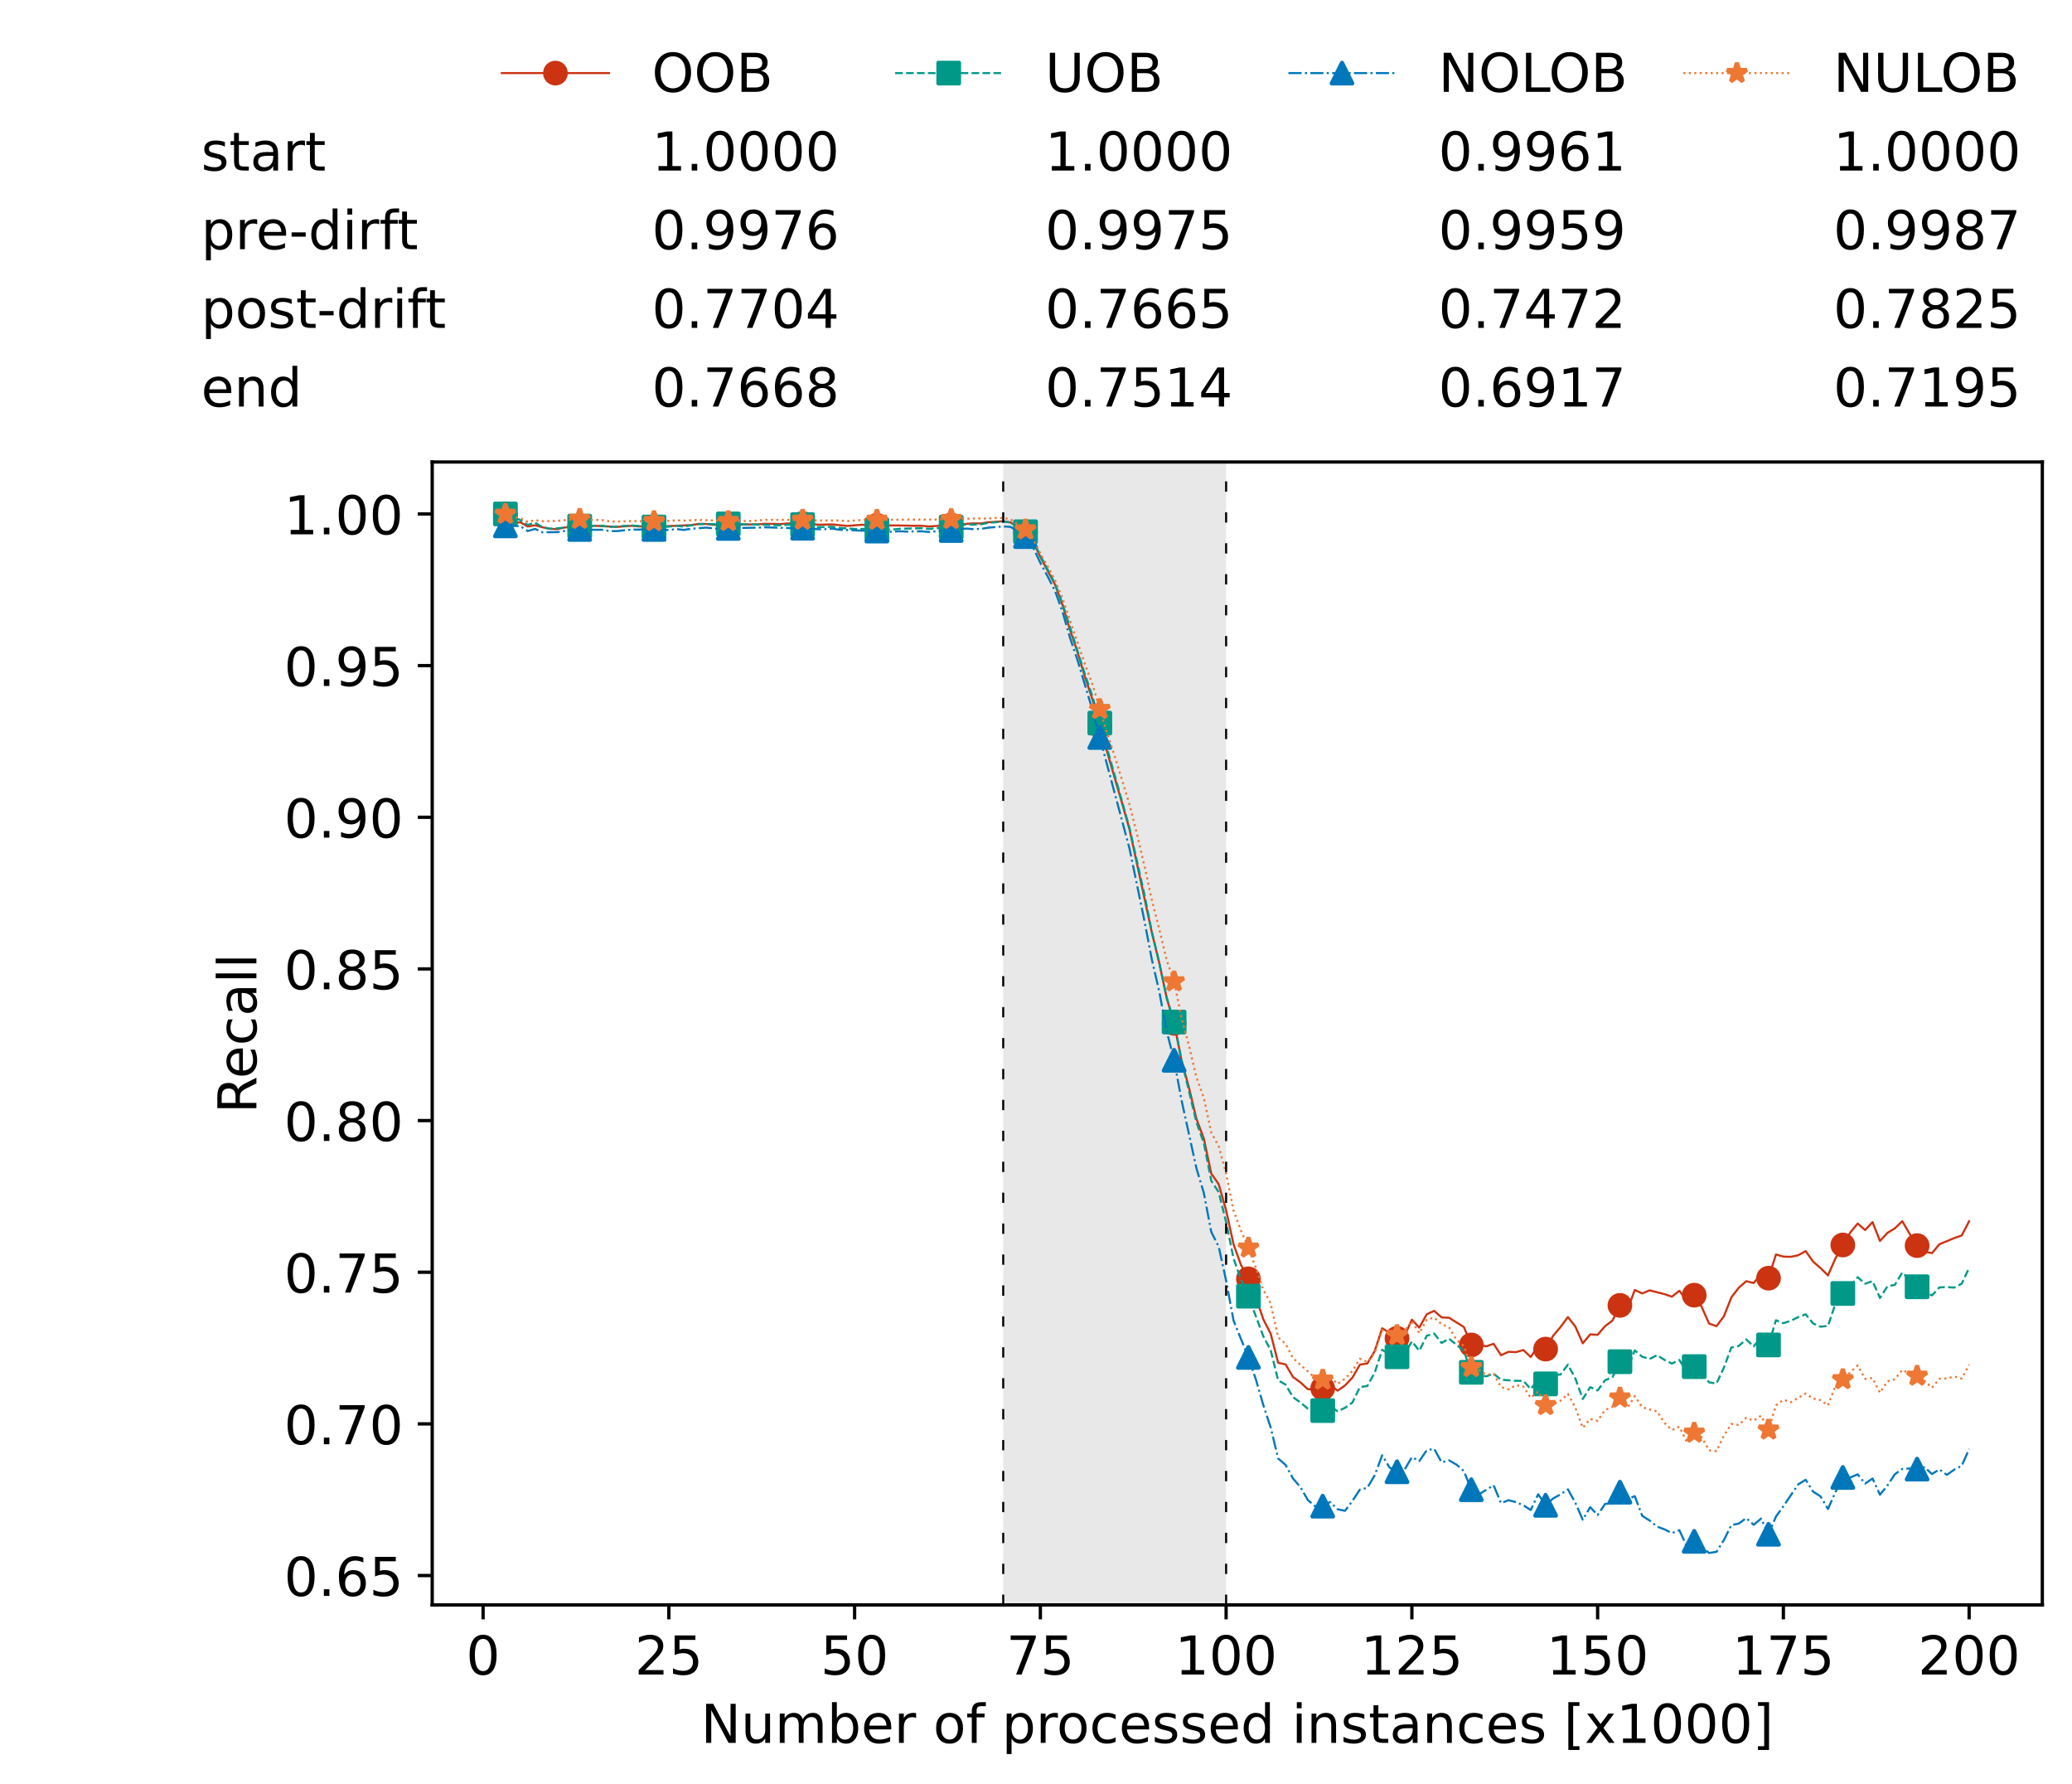<?xml version="1.0" encoding="utf-8" standalone="no"?>
<!DOCTYPE svg PUBLIC "-//W3C//DTD SVG 1.1//EN"
  "http://www.w3.org/Graphics/SVG/1.1/DTD/svg11.dtd">
<!-- Created with matplotlib (https://matplotlib.org/) -->
<svg height="432.615pt" version="1.1" viewBox="0 0 502.65 432.615" width="502.65pt" xmlns="http://www.w3.org/2000/svg" xmlns:xlink="http://www.w3.org/1999/xlink">
 <defs>
  <style type="text/css">*{stroke-linecap:butt;stroke-linejoin:round;}</style>
 </defs>
 <g id="figure_1">
  <g id="patch_1">
   <path d="M 0 432.615 
L 502.65 432.615 
L 502.65 0 
L 0 0 
z
" style="fill:#ffffff;"/>
  </g>
  <g id="axes_1">
   <g id="patch_2">
    <path d="M 104.85 389.252 
L 495.45 389.252 
L 495.45 112.052 
L 104.85 112.052 
z
" style="fill:#ffffff;"/>
   </g>
   <g id="patch_3">
    <path clip-path="url(#p1a54a28787)" d="M 297.446 389.252 
L 297.446 112.052 
L 243.372 112.052 
L 243.372 389.252 
z
" style="fill:#d3d3d3;opacity:0.5;"/>
   </g>
   <g id="matplotlib.axis_1">
    <g id="xtick_1">
     <g id="line2d_1">
      <defs>
       <path d="M 0 0 
L 0 3.5 
" id="mb53a94854f" style="stroke:#000000;stroke-width:0.8;"/>
      </defs>
      <g>
       <use style="stroke:#000000;stroke-width:0.8;" x="117.197" xlink:href="#mb53a94854f" y="389.252"/>
      </g>
     </g>
     <g id="text_1">
      <!-- 0 -->
      <g transform="translate(113.061 406.13)scale(0.13 -0.13)">
       <defs>
        <path d="M 31.781 66.406 
Q 24.172 66.406 20.328 58.906 
Q 16.5 51.422 16.5 36.375 
Q 16.5 21.391 20.328 13.891 
Q 24.172 6.391 31.781 6.391 
Q 39.453 6.391 43.281 13.891 
Q 47.125 21.391 47.125 36.375 
Q 47.125 51.422 43.281 58.906 
Q 39.453 66.406 31.781 66.406 
z
M 31.781 74.219 
Q 44.047 74.219 50.516 64.516 
Q 56.984 54.828 56.984 36.375 
Q 56.984 17.969 50.516 8.266 
Q 44.047 -1.422 31.781 -1.422 
Q 19.531 -1.422 13.062 8.266 
Q 6.594 17.969 6.594 36.375 
Q 6.594 54.828 13.062 64.516 
Q 19.531 74.219 31.781 74.219 
z
" id="DejaVuSans-48"/>
       </defs>
       <use xlink:href="#DejaVuSans-48"/>
      </g>
     </g>
    </g>
    <g id="xtick_2">
     <g id="line2d_2">
      <g>
       <use style="stroke:#000000;stroke-width:0.8;" x="162.259" xlink:href="#mb53a94854f" y="389.252"/>
      </g>
     </g>
     <g id="text_2">
      <!-- 25 -->
      <g transform="translate(153.988 406.13)scale(0.13 -0.13)">
       <defs>
        <path d="M 19.188 8.297 
L 53.609 8.297 
L 53.609 0 
L 7.328 0 
L 7.328 8.297 
Q 12.938 14.109 22.625 23.891 
Q 32.328 33.688 34.812 36.531 
Q 39.547 41.844 41.422 45.531 
Q 43.312 49.219 43.312 52.781 
Q 43.312 58.594 39.234 62.25 
Q 35.156 65.922 28.609 65.922 
Q 23.969 65.922 18.812 64.312 
Q 13.672 62.703 7.812 59.422 
L 7.812 69.391 
Q 13.766 71.781 18.938 73 
Q 24.125 74.219 28.422 74.219 
Q 39.75 74.219 46.484 68.547 
Q 53.219 62.891 53.219 53.422 
Q 53.219 48.922 51.531 44.891 
Q 49.859 40.875 45.406 35.406 
Q 44.188 33.984 37.641 27.219 
Q 31.109 20.453 19.188 8.297 
z
" id="DejaVuSans-50"/>
        <path d="M 10.797 72.906 
L 49.516 72.906 
L 49.516 64.594 
L 19.828 64.594 
L 19.828 46.734 
Q 21.969 47.469 24.109 47.828 
Q 26.266 48.188 28.422 48.188 
Q 40.625 48.188 47.75 41.5 
Q 54.891 34.812 54.891 23.391 
Q 54.891 11.625 47.562 5.094 
Q 40.234 -1.422 26.906 -1.422 
Q 22.312 -1.422 17.547 -0.641 
Q 12.797 0.141 7.719 1.703 
L 7.719 11.625 
Q 12.109 9.234 16.797 8.062 
Q 21.484 6.891 26.703 6.891 
Q 35.156 6.891 40.078 11.328 
Q 45.016 15.766 45.016 23.391 
Q 45.016 31 40.078 35.438 
Q 35.156 39.891 26.703 39.891 
Q 22.75 39.891 18.812 39.016 
Q 14.891 38.141 10.797 36.281 
z
" id="DejaVuSans-53"/>
       </defs>
       <use xlink:href="#DejaVuSans-50"/>
       <use x="63.623" xlink:href="#DejaVuSans-53"/>
      </g>
     </g>
    </g>
    <g id="xtick_3">
     <g id="line2d_3">
      <g>
       <use style="stroke:#000000;stroke-width:0.8;" x="207.322" xlink:href="#mb53a94854f" y="389.252"/>
      </g>
     </g>
     <g id="text_3">
      <!-- 50 -->
      <g transform="translate(199.05 406.13)scale(0.13 -0.13)">
       <use xlink:href="#DejaVuSans-53"/>
       <use x="63.623" xlink:href="#DejaVuSans-48"/>
      </g>
     </g>
    </g>
    <g id="xtick_4">
     <g id="line2d_4">
      <g>
       <use style="stroke:#000000;stroke-width:0.8;" x="252.384" xlink:href="#mb53a94854f" y="389.252"/>
      </g>
     </g>
     <g id="text_4">
      <!-- 75 -->
      <g transform="translate(244.113 406.13)scale(0.13 -0.13)">
       <defs>
        <path d="M 8.203 72.906 
L 55.078 72.906 
L 55.078 68.703 
L 28.609 0 
L 18.312 0 
L 43.219 64.594 
L 8.203 64.594 
z
" id="DejaVuSans-55"/>
       </defs>
       <use xlink:href="#DejaVuSans-55"/>
       <use x="63.623" xlink:href="#DejaVuSans-53"/>
      </g>
     </g>
    </g>
    <g id="xtick_5">
     <g id="line2d_5">
      <g>
       <use style="stroke:#000000;stroke-width:0.8;" x="297.446" xlink:href="#mb53a94854f" y="389.252"/>
      </g>
     </g>
     <g id="text_5">
      <!-- 100 -->
      <g transform="translate(285.039 406.13)scale(0.13 -0.13)">
       <defs>
        <path d="M 12.406 8.297 
L 28.516 8.297 
L 28.516 63.922 
L 10.984 60.406 
L 10.984 69.391 
L 28.422 72.906 
L 38.281 72.906 
L 38.281 8.297 
L 54.391 8.297 
L 54.391 0 
L 12.406 0 
z
" id="DejaVuSans-49"/>
       </defs>
       <use xlink:href="#DejaVuSans-49"/>
       <use x="63.623" xlink:href="#DejaVuSans-48"/>
       <use x="127.246" xlink:href="#DejaVuSans-48"/>
      </g>
     </g>
    </g>
    <g id="xtick_6">
     <g id="line2d_6">
      <g>
       <use style="stroke:#000000;stroke-width:0.8;" x="342.509" xlink:href="#mb53a94854f" y="389.252"/>
      </g>
     </g>
     <g id="text_6">
      <!-- 125 -->
      <g transform="translate(330.102 406.13)scale(0.13 -0.13)">
       <use xlink:href="#DejaVuSans-49"/>
       <use x="63.623" xlink:href="#DejaVuSans-50"/>
       <use x="127.246" xlink:href="#DejaVuSans-53"/>
      </g>
     </g>
    </g>
    <g id="xtick_7">
     <g id="line2d_7">
      <g>
       <use style="stroke:#000000;stroke-width:0.8;" x="387.571" xlink:href="#mb53a94854f" y="389.252"/>
      </g>
     </g>
     <g id="text_7">
      <!-- 150 -->
      <g transform="translate(375.164 406.13)scale(0.13 -0.13)">
       <use xlink:href="#DejaVuSans-49"/>
       <use x="63.623" xlink:href="#DejaVuSans-53"/>
       <use x="127.246" xlink:href="#DejaVuSans-48"/>
      </g>
     </g>
    </g>
    <g id="xtick_8">
     <g id="line2d_8">
      <g>
       <use style="stroke:#000000;stroke-width:0.8;" x="432.633" xlink:href="#mb53a94854f" y="389.252"/>
      </g>
     </g>
     <g id="text_8">
      <!-- 175 -->
      <g transform="translate(420.226 406.13)scale(0.13 -0.13)">
       <use xlink:href="#DejaVuSans-49"/>
       <use x="63.623" xlink:href="#DejaVuSans-55"/>
       <use x="127.246" xlink:href="#DejaVuSans-53"/>
      </g>
     </g>
    </g>
    <g id="xtick_9">
     <g id="line2d_9">
      <g>
       <use style="stroke:#000000;stroke-width:0.8;" x="477.695" xlink:href="#mb53a94854f" y="389.252"/>
      </g>
     </g>
     <g id="text_9">
      <!-- 200 -->
      <g transform="translate(465.289 406.13)scale(0.13 -0.13)">
       <use xlink:href="#DejaVuSans-50"/>
       <use x="63.623" xlink:href="#DejaVuSans-48"/>
       <use x="127.246" xlink:href="#DejaVuSans-48"/>
      </g>
     </g>
    </g>
    <g id="text_10">
     <!-- Number of processed instances [x1000] -->
     <g transform="translate(170.025 422.711)scale(0.13 -0.13)">
      <defs>
       <path d="M 9.812 72.906 
L 23.094 72.906 
L 55.422 11.922 
L 55.422 72.906 
L 64.984 72.906 
L 64.984 0 
L 51.703 0 
L 19.391 60.984 
L 19.391 0 
L 9.812 0 
z
" id="DejaVuSans-78"/>
       <path d="M 8.5 21.578 
L 8.5 54.688 
L 17.484 54.688 
L 17.484 21.922 
Q 17.484 14.156 20.5 10.266 
Q 23.531 6.391 29.594 6.391 
Q 36.859 6.391 41.078 11.031 
Q 45.312 15.672 45.312 23.688 
L 45.312 54.688 
L 54.297 54.688 
L 54.297 0 
L 45.312 0 
L 45.312 8.406 
Q 42.047 3.422 37.719 1 
Q 33.406 -1.422 27.688 -1.422 
Q 18.266 -1.422 13.375 4.438 
Q 8.5 10.297 8.5 21.578 
z
M 31.109 56 
z
" id="DejaVuSans-117"/>
       <path d="M 52 44.188 
Q 55.375 50.25 60.062 53.125 
Q 64.75 56 71.094 56 
Q 79.641 56 84.281 50.016 
Q 88.922 44.047 88.922 33.016 
L 88.922 0 
L 79.891 0 
L 79.891 32.719 
Q 79.891 40.578 77.094 44.375 
Q 74.312 48.188 68.609 48.188 
Q 61.625 48.188 57.562 43.547 
Q 53.516 38.922 53.516 30.906 
L 53.516 0 
L 44.484 0 
L 44.484 32.719 
Q 44.484 40.625 41.703 44.406 
Q 38.922 48.188 33.109 48.188 
Q 26.219 48.188 22.156 43.531 
Q 18.109 38.875 18.109 30.906 
L 18.109 0 
L 9.078 0 
L 9.078 54.688 
L 18.109 54.688 
L 18.109 46.188 
Q 21.188 51.219 25.484 53.609 
Q 29.781 56 35.688 56 
Q 41.656 56 45.828 52.969 
Q 50 49.953 52 44.188 
z
" id="DejaVuSans-109"/>
       <path d="M 48.688 27.297 
Q 48.688 37.203 44.609 42.844 
Q 40.531 48.484 33.406 48.484 
Q 26.266 48.484 22.188 42.844 
Q 18.109 37.203 18.109 27.297 
Q 18.109 17.391 22.188 11.75 
Q 26.266 6.109 33.406 6.109 
Q 40.531 6.109 44.609 11.75 
Q 48.688 17.391 48.688 27.297 
z
M 18.109 46.391 
Q 20.953 51.266 25.266 53.625 
Q 29.594 56 35.594 56 
Q 45.562 56 51.781 48.094 
Q 58.016 40.188 58.016 27.297 
Q 58.016 14.406 51.781 6.484 
Q 45.562 -1.422 35.594 -1.422 
Q 29.594 -1.422 25.266 0.953 
Q 20.953 3.328 18.109 8.203 
L 18.109 0 
L 9.078 0 
L 9.078 75.984 
L 18.109 75.984 
z
" id="DejaVuSans-98"/>
       <path d="M 56.203 29.594 
L 56.203 25.203 
L 14.891 25.203 
Q 15.484 15.922 20.484 11.062 
Q 25.484 6.203 34.422 6.203 
Q 39.594 6.203 44.453 7.469 
Q 49.312 8.734 54.109 11.281 
L 54.109 2.781 
Q 49.266 0.734 44.188 -0.344 
Q 39.109 -1.422 33.891 -1.422 
Q 20.797 -1.422 13.156 6.188 
Q 5.516 13.812 5.516 26.812 
Q 5.516 40.234 12.766 48.109 
Q 20.016 56 32.328 56 
Q 43.359 56 49.781 48.891 
Q 56.203 41.797 56.203 29.594 
z
M 47.219 32.234 
Q 47.125 39.594 43.094 43.984 
Q 39.062 48.391 32.422 48.391 
Q 24.906 48.391 20.391 44.141 
Q 15.875 39.891 15.188 32.172 
z
" id="DejaVuSans-101"/>
       <path d="M 41.109 46.297 
Q 39.594 47.172 37.812 47.578 
Q 36.031 48 33.891 48 
Q 26.266 48 22.188 43.047 
Q 18.109 38.094 18.109 28.812 
L 18.109 0 
L 9.078 0 
L 9.078 54.688 
L 18.109 54.688 
L 18.109 46.188 
Q 20.953 51.172 25.484 53.578 
Q 30.031 56 36.531 56 
Q 37.453 56 38.578 55.875 
Q 39.703 55.766 41.062 55.516 
z
" id="DejaVuSans-114"/>
       <path id="DejaVuSans-32"/>
       <path d="M 30.609 48.391 
Q 23.391 48.391 19.188 42.75 
Q 14.984 37.109 14.984 27.297 
Q 14.984 17.484 19.156 11.844 
Q 23.344 6.203 30.609 6.203 
Q 37.797 6.203 41.984 11.859 
Q 46.188 17.531 46.188 27.297 
Q 46.188 37.016 41.984 42.703 
Q 37.797 48.391 30.609 48.391 
z
M 30.609 56 
Q 42.328 56 49.016 48.375 
Q 55.719 40.766 55.719 27.297 
Q 55.719 13.875 49.016 6.219 
Q 42.328 -1.422 30.609 -1.422 
Q 18.844 -1.422 12.172 6.219 
Q 5.516 13.875 5.516 27.297 
Q 5.516 40.766 12.172 48.375 
Q 18.844 56 30.609 56 
z
" id="DejaVuSans-111"/>
       <path d="M 37.109 75.984 
L 37.109 68.5 
L 28.516 68.5 
Q 23.688 68.5 21.797 66.547 
Q 19.922 64.594 19.922 59.516 
L 19.922 54.688 
L 34.719 54.688 
L 34.719 47.703 
L 19.922 47.703 
L 19.922 0 
L 10.891 0 
L 10.891 47.703 
L 2.297 47.703 
L 2.297 54.688 
L 10.891 54.688 
L 10.891 58.5 
Q 10.891 67.625 15.141 71.797 
Q 19.391 75.984 28.609 75.984 
z
" id="DejaVuSans-102"/>
       <path d="M 18.109 8.203 
L 18.109 -20.797 
L 9.078 -20.797 
L 9.078 54.688 
L 18.109 54.688 
L 18.109 46.391 
Q 20.953 51.266 25.266 53.625 
Q 29.594 56 35.594 56 
Q 45.562 56 51.781 48.094 
Q 58.016 40.188 58.016 27.297 
Q 58.016 14.406 51.781 6.484 
Q 45.562 -1.422 35.594 -1.422 
Q 29.594 -1.422 25.266 0.953 
Q 20.953 3.328 18.109 8.203 
z
M 48.688 27.297 
Q 48.688 37.203 44.609 42.844 
Q 40.531 48.484 33.406 48.484 
Q 26.266 48.484 22.188 42.844 
Q 18.109 37.203 18.109 27.297 
Q 18.109 17.391 22.188 11.75 
Q 26.266 6.109 33.406 6.109 
Q 40.531 6.109 44.609 11.75 
Q 48.688 17.391 48.688 27.297 
z
" id="DejaVuSans-112"/>
       <path d="M 48.781 52.594 
L 48.781 44.188 
Q 44.969 46.297 41.141 47.344 
Q 37.312 48.391 33.406 48.391 
Q 24.656 48.391 19.812 42.844 
Q 14.984 37.312 14.984 27.297 
Q 14.984 17.281 19.812 11.734 
Q 24.656 6.203 33.406 6.203 
Q 37.312 6.203 41.141 7.25 
Q 44.969 8.297 48.781 10.406 
L 48.781 2.094 
Q 45.016 0.344 40.984 -0.531 
Q 36.969 -1.422 32.422 -1.422 
Q 20.062 -1.422 12.781 6.344 
Q 5.516 14.109 5.516 27.297 
Q 5.516 40.672 12.859 48.328 
Q 20.219 56 33.016 56 
Q 37.156 56 41.109 55.141 
Q 45.062 54.297 48.781 52.594 
z
" id="DejaVuSans-99"/>
       <path d="M 44.281 53.078 
L 44.281 44.578 
Q 40.484 46.531 36.375 47.5 
Q 32.281 48.484 27.875 48.484 
Q 21.188 48.484 17.844 46.438 
Q 14.5 44.391 14.5 40.281 
Q 14.5 37.156 16.891 35.375 
Q 19.281 33.594 26.516 31.984 
L 29.594 31.297 
Q 39.156 29.25 43.188 25.516 
Q 47.219 21.781 47.219 15.094 
Q 47.219 7.469 41.188 3.016 
Q 35.156 -1.422 24.609 -1.422 
Q 20.219 -1.422 15.453 -0.562 
Q 10.688 0.297 5.422 2 
L 5.422 11.281 
Q 10.406 8.688 15.234 7.391 
Q 20.062 6.109 24.812 6.109 
Q 31.156 6.109 34.562 8.281 
Q 37.984 10.453 37.984 14.406 
Q 37.984 18.062 35.516 20.016 
Q 33.062 21.969 24.703 23.781 
L 21.578 24.516 
Q 13.234 26.266 9.516 29.906 
Q 5.812 33.547 5.812 39.891 
Q 5.812 47.609 11.281 51.797 
Q 16.75 56 26.812 56 
Q 31.781 56 36.172 55.266 
Q 40.578 54.547 44.281 53.078 
z
" id="DejaVuSans-115"/>
       <path d="M 45.406 46.391 
L 45.406 75.984 
L 54.391 75.984 
L 54.391 0 
L 45.406 0 
L 45.406 8.203 
Q 42.578 3.328 38.25 0.953 
Q 33.938 -1.422 27.875 -1.422 
Q 17.969 -1.422 11.734 6.484 
Q 5.516 14.406 5.516 27.297 
Q 5.516 40.188 11.734 48.094 
Q 17.969 56 27.875 56 
Q 33.938 56 38.25 53.625 
Q 42.578 51.266 45.406 46.391 
z
M 14.797 27.297 
Q 14.797 17.391 18.875 11.75 
Q 22.953 6.109 30.078 6.109 
Q 37.203 6.109 41.297 11.75 
Q 45.406 17.391 45.406 27.297 
Q 45.406 37.203 41.297 42.844 
Q 37.203 48.484 30.078 48.484 
Q 22.953 48.484 18.875 42.844 
Q 14.797 37.203 14.797 27.297 
z
" id="DejaVuSans-100"/>
       <path d="M 9.422 54.688 
L 18.406 54.688 
L 18.406 0 
L 9.422 0 
z
M 9.422 75.984 
L 18.406 75.984 
L 18.406 64.594 
L 9.422 64.594 
z
" id="DejaVuSans-105"/>
       <path d="M 54.891 33.016 
L 54.891 0 
L 45.906 0 
L 45.906 32.719 
Q 45.906 40.484 42.875 44.328 
Q 39.844 48.188 33.797 48.188 
Q 26.516 48.188 22.312 43.547 
Q 18.109 38.922 18.109 30.906 
L 18.109 0 
L 9.078 0 
L 9.078 54.688 
L 18.109 54.688 
L 18.109 46.188 
Q 21.344 51.125 25.703 53.562 
Q 30.078 56 35.797 56 
Q 45.219 56 50.047 50.172 
Q 54.891 44.344 54.891 33.016 
z
" id="DejaVuSans-110"/>
       <path d="M 18.312 70.219 
L 18.312 54.688 
L 36.812 54.688 
L 36.812 47.703 
L 18.312 47.703 
L 18.312 18.016 
Q 18.312 11.328 20.141 9.422 
Q 21.969 7.516 27.594 7.516 
L 36.812 7.516 
L 36.812 0 
L 27.594 0 
Q 17.188 0 13.234 3.875 
Q 9.281 7.766 9.281 18.016 
L 9.281 47.703 
L 2.688 47.703 
L 2.688 54.688 
L 9.281 54.688 
L 9.281 70.219 
z
" id="DejaVuSans-116"/>
       <path d="M 34.281 27.484 
Q 23.391 27.484 19.188 25 
Q 14.984 22.516 14.984 16.5 
Q 14.984 11.719 18.141 8.906 
Q 21.297 6.109 26.703 6.109 
Q 34.188 6.109 38.703 11.406 
Q 43.219 16.703 43.219 25.484 
L 43.219 27.484 
z
M 52.203 31.203 
L 52.203 0 
L 43.219 0 
L 43.219 8.297 
Q 40.141 3.328 35.547 0.953 
Q 30.953 -1.422 24.312 -1.422 
Q 15.922 -1.422 10.953 3.297 
Q 6 8.016 6 15.922 
Q 6 25.141 12.172 29.828 
Q 18.359 34.516 30.609 34.516 
L 43.219 34.516 
L 43.219 35.406 
Q 43.219 41.609 39.141 45 
Q 35.062 48.391 27.688 48.391 
Q 23 48.391 18.547 47.266 
Q 14.109 46.141 10.016 43.891 
L 10.016 52.203 
Q 14.938 54.109 19.578 55.047 
Q 24.219 56 28.609 56 
Q 40.484 56 46.344 49.844 
Q 52.203 43.703 52.203 31.203 
z
" id="DejaVuSans-97"/>
       <path d="M 8.594 75.984 
L 29.297 75.984 
L 29.297 69 
L 17.578 69 
L 17.578 -6.203 
L 29.297 -6.203 
L 29.297 -13.188 
L 8.594 -13.188 
z
" id="DejaVuSans-91"/>
       <path d="M 54.891 54.688 
L 35.109 28.078 
L 55.906 0 
L 45.312 0 
L 29.391 21.484 
L 13.484 0 
L 2.875 0 
L 24.125 28.609 
L 4.688 54.688 
L 15.281 54.688 
L 29.781 35.203 
L 44.281 54.688 
z
" id="DejaVuSans-120"/>
       <path d="M 30.422 75.984 
L 30.422 -13.188 
L 9.719 -13.188 
L 9.719 -6.203 
L 21.391 -6.203 
L 21.391 69 
L 9.719 69 
L 9.719 75.984 
z
" id="DejaVuSans-93"/>
      </defs>
      <use xlink:href="#DejaVuSans-78"/>
      <use x="74.805" xlink:href="#DejaVuSans-117"/>
      <use x="138.184" xlink:href="#DejaVuSans-109"/>
      <use x="235.596" xlink:href="#DejaVuSans-98"/>
      <use x="299.072" xlink:href="#DejaVuSans-101"/>
      <use x="360.596" xlink:href="#DejaVuSans-114"/>
      <use x="401.709" xlink:href="#DejaVuSans-32"/>
      <use x="433.496" xlink:href="#DejaVuSans-111"/>
      <use x="494.678" xlink:href="#DejaVuSans-102"/>
      <use x="529.883" xlink:href="#DejaVuSans-32"/>
      <use x="561.67" xlink:href="#DejaVuSans-112"/>
      <use x="625.146" xlink:href="#DejaVuSans-114"/>
      <use x="664.01" xlink:href="#DejaVuSans-111"/>
      <use x="725.191" xlink:href="#DejaVuSans-99"/>
      <use x="780.172" xlink:href="#DejaVuSans-101"/>
      <use x="841.695" xlink:href="#DejaVuSans-115"/>
      <use x="893.795" xlink:href="#DejaVuSans-115"/>
      <use x="945.895" xlink:href="#DejaVuSans-101"/>
      <use x="1007.418" xlink:href="#DejaVuSans-100"/>
      <use x="1070.895" xlink:href="#DejaVuSans-32"/>
      <use x="1102.682" xlink:href="#DejaVuSans-105"/>
      <use x="1130.465" xlink:href="#DejaVuSans-110"/>
      <use x="1193.844" xlink:href="#DejaVuSans-115"/>
      <use x="1245.943" xlink:href="#DejaVuSans-116"/>
      <use x="1285.152" xlink:href="#DejaVuSans-97"/>
      <use x="1346.432" xlink:href="#DejaVuSans-110"/>
      <use x="1409.811" xlink:href="#DejaVuSans-99"/>
      <use x="1464.791" xlink:href="#DejaVuSans-101"/>
      <use x="1526.314" xlink:href="#DejaVuSans-115"/>
      <use x="1578.414" xlink:href="#DejaVuSans-32"/>
      <use x="1610.201" xlink:href="#DejaVuSans-91"/>
      <use x="1649.215" xlink:href="#DejaVuSans-120"/>
      <use x="1708.395" xlink:href="#DejaVuSans-49"/>
      <use x="1772.018" xlink:href="#DejaVuSans-48"/>
      <use x="1835.641" xlink:href="#DejaVuSans-48"/>
      <use x="1899.264" xlink:href="#DejaVuSans-48"/>
      <use x="1962.887" xlink:href="#DejaVuSans-93"/>
     </g>
    </g>
   </g>
   <g id="matplotlib.axis_2">
    <g id="ytick_1">
     <g id="line2d_10">
      <defs>
       <path d="M 0 0 
L -3.5 0 
" id="m58bafdae43" style="stroke:#000000;stroke-width:0.8;"/>
      </defs>
      <g>
       <use style="stroke:#000000;stroke-width:0.8;" x="104.85" xlink:href="#m58bafdae43" y="382.123"/>
      </g>
     </g>
     <g id="text_11">
      <!-- 0.65 -->
      <g transform="translate(68.905 387.062)scale(0.13 -0.13)">
       <defs>
        <path d="M 10.688 12.406 
L 21 12.406 
L 21 0 
L 10.688 0 
z
" id="DejaVuSans-46"/>
        <path d="M 33.016 40.375 
Q 26.375 40.375 22.484 35.828 
Q 18.609 31.297 18.609 23.391 
Q 18.609 15.531 22.484 10.953 
Q 26.375 6.391 33.016 6.391 
Q 39.656 6.391 43.531 10.953 
Q 47.406 15.531 47.406 23.391 
Q 47.406 31.297 43.531 35.828 
Q 39.656 40.375 33.016 40.375 
z
M 52.594 71.297 
L 52.594 62.312 
Q 48.875 64.062 45.094 64.984 
Q 41.312 65.922 37.594 65.922 
Q 27.828 65.922 22.672 59.328 
Q 17.531 52.734 16.797 39.406 
Q 19.672 43.656 24.016 45.922 
Q 28.375 48.188 33.594 48.188 
Q 44.578 48.188 50.953 41.516 
Q 57.328 34.859 57.328 23.391 
Q 57.328 12.156 50.688 5.359 
Q 44.047 -1.422 33.016 -1.422 
Q 20.359 -1.422 13.672 8.266 
Q 6.984 17.969 6.984 36.375 
Q 6.984 53.656 15.188 63.938 
Q 23.391 74.219 37.203 74.219 
Q 40.922 74.219 44.703 73.484 
Q 48.484 72.75 52.594 71.297 
z
" id="DejaVuSans-54"/>
       </defs>
       <use xlink:href="#DejaVuSans-48"/>
       <use x="63.623" xlink:href="#DejaVuSans-46"/>
       <use x="95.41" xlink:href="#DejaVuSans-54"/>
       <use x="159.033" xlink:href="#DejaVuSans-53"/>
      </g>
     </g>
    </g>
    <g id="ytick_2">
     <g id="line2d_11">
      <g>
       <use style="stroke:#000000;stroke-width:0.8;" x="104.85" xlink:href="#m58bafdae43" y="345.341"/>
      </g>
     </g>
     <g id="text_12">
      <!-- 0.70 -->
      <g transform="translate(68.905 350.28)scale(0.13 -0.13)">
       <use xlink:href="#DejaVuSans-48"/>
       <use x="63.623" xlink:href="#DejaVuSans-46"/>
       <use x="95.41" xlink:href="#DejaVuSans-55"/>
       <use x="159.033" xlink:href="#DejaVuSans-48"/>
      </g>
     </g>
    </g>
    <g id="ytick_3">
     <g id="line2d_12">
      <g>
       <use style="stroke:#000000;stroke-width:0.8;" x="104.85" xlink:href="#m58bafdae43" y="308.56"/>
      </g>
     </g>
     <g id="text_13">
      <!-- 0.75 -->
      <g transform="translate(68.905 313.499)scale(0.13 -0.13)">
       <use xlink:href="#DejaVuSans-48"/>
       <use x="63.623" xlink:href="#DejaVuSans-46"/>
       <use x="95.41" xlink:href="#DejaVuSans-55"/>
       <use x="159.033" xlink:href="#DejaVuSans-53"/>
      </g>
     </g>
    </g>
    <g id="ytick_4">
     <g id="line2d_13">
      <g>
       <use style="stroke:#000000;stroke-width:0.8;" x="104.85" xlink:href="#m58bafdae43" y="271.778"/>
      </g>
     </g>
     <g id="text_14">
      <!-- 0.80 -->
      <g transform="translate(68.905 276.717)scale(0.13 -0.13)">
       <defs>
        <path d="M 31.781 34.625 
Q 24.75 34.625 20.719 30.859 
Q 16.703 27.094 16.703 20.516 
Q 16.703 13.922 20.719 10.156 
Q 24.75 6.391 31.781 6.391 
Q 38.812 6.391 42.859 10.172 
Q 46.922 13.969 46.922 20.516 
Q 46.922 27.094 42.891 30.859 
Q 38.875 34.625 31.781 34.625 
z
M 21.922 38.812 
Q 15.578 40.375 12.031 44.719 
Q 8.5 49.078 8.5 55.328 
Q 8.5 64.062 14.719 69.141 
Q 20.953 74.219 31.781 74.219 
Q 42.672 74.219 48.875 69.141 
Q 55.078 64.062 55.078 55.328 
Q 55.078 49.078 51.531 44.719 
Q 48 40.375 41.703 38.812 
Q 48.828 37.156 52.797 32.312 
Q 56.781 27.484 56.781 20.516 
Q 56.781 9.906 50.312 4.234 
Q 43.844 -1.422 31.781 -1.422 
Q 19.734 -1.422 13.25 4.234 
Q 6.781 9.906 6.781 20.516 
Q 6.781 27.484 10.781 32.312 
Q 14.797 37.156 21.922 38.812 
z
M 18.312 54.391 
Q 18.312 48.734 21.844 45.562 
Q 25.391 42.391 31.781 42.391 
Q 38.141 42.391 41.719 45.562 
Q 45.312 48.734 45.312 54.391 
Q 45.312 60.062 41.719 63.234 
Q 38.141 66.406 31.781 66.406 
Q 25.391 66.406 21.844 63.234 
Q 18.312 60.062 18.312 54.391 
z
" id="DejaVuSans-56"/>
       </defs>
       <use xlink:href="#DejaVuSans-48"/>
       <use x="63.623" xlink:href="#DejaVuSans-46"/>
       <use x="95.41" xlink:href="#DejaVuSans-56"/>
       <use x="159.033" xlink:href="#DejaVuSans-48"/>
      </g>
     </g>
    </g>
    <g id="ytick_5">
     <g id="line2d_14">
      <g>
       <use style="stroke:#000000;stroke-width:0.8;" x="104.85" xlink:href="#m58bafdae43" y="234.997"/>
      </g>
     </g>
     <g id="text_15">
      <!-- 0.85 -->
      <g transform="translate(68.905 239.936)scale(0.13 -0.13)">
       <use xlink:href="#DejaVuSans-48"/>
       <use x="63.623" xlink:href="#DejaVuSans-46"/>
       <use x="95.41" xlink:href="#DejaVuSans-56"/>
       <use x="159.033" xlink:href="#DejaVuSans-53"/>
      </g>
     </g>
    </g>
    <g id="ytick_6">
     <g id="line2d_15">
      <g>
       <use style="stroke:#000000;stroke-width:0.8;" x="104.85" xlink:href="#m58bafdae43" y="198.215"/>
      </g>
     </g>
     <g id="text_16">
      <!-- 0.90 -->
      <g transform="translate(68.905 203.154)scale(0.13 -0.13)">
       <defs>
        <path d="M 10.984 1.516 
L 10.984 10.5 
Q 14.703 8.734 18.5 7.812 
Q 22.312 6.891 25.984 6.891 
Q 35.75 6.891 40.891 13.453 
Q 46.047 20.016 46.781 33.406 
Q 43.953 29.203 39.594 26.953 
Q 35.25 24.703 29.984 24.703 
Q 19.047 24.703 12.672 31.312 
Q 6.297 37.938 6.297 49.422 
Q 6.297 60.641 12.938 67.422 
Q 19.578 74.219 30.609 74.219 
Q 43.266 74.219 49.922 64.516 
Q 56.594 54.828 56.594 36.375 
Q 56.594 19.141 48.406 8.859 
Q 40.234 -1.422 26.422 -1.422 
Q 22.703 -1.422 18.891 -0.688 
Q 15.094 0.047 10.984 1.516 
z
M 30.609 32.422 
Q 37.25 32.422 41.125 36.953 
Q 45.016 41.5 45.016 49.422 
Q 45.016 57.281 41.125 61.844 
Q 37.25 66.406 30.609 66.406 
Q 23.969 66.406 20.094 61.844 
Q 16.219 57.281 16.219 49.422 
Q 16.219 41.5 20.094 36.953 
Q 23.969 32.422 30.609 32.422 
z
" id="DejaVuSans-57"/>
       </defs>
       <use xlink:href="#DejaVuSans-48"/>
       <use x="63.623" xlink:href="#DejaVuSans-46"/>
       <use x="95.41" xlink:href="#DejaVuSans-57"/>
       <use x="159.033" xlink:href="#DejaVuSans-48"/>
      </g>
     </g>
    </g>
    <g id="ytick_7">
     <g id="line2d_16">
      <g>
       <use style="stroke:#000000;stroke-width:0.8;" x="104.85" xlink:href="#m58bafdae43" y="161.433"/>
      </g>
     </g>
     <g id="text_17">
      <!-- 0.95 -->
      <g transform="translate(68.905 166.372)scale(0.13 -0.13)">
       <use xlink:href="#DejaVuSans-48"/>
       <use x="63.623" xlink:href="#DejaVuSans-46"/>
       <use x="95.41" xlink:href="#DejaVuSans-57"/>
       <use x="159.033" xlink:href="#DejaVuSans-53"/>
      </g>
     </g>
    </g>
    <g id="ytick_8">
     <g id="line2d_17">
      <g>
       <use style="stroke:#000000;stroke-width:0.8;" x="104.85" xlink:href="#m58bafdae43" y="124.652"/>
      </g>
     </g>
     <g id="text_18">
      <!-- 1.00 -->
      <g transform="translate(68.905 129.591)scale(0.13 -0.13)">
       <use xlink:href="#DejaVuSans-49"/>
       <use x="63.623" xlink:href="#DejaVuSans-46"/>
       <use x="95.41" xlink:href="#DejaVuSans-48"/>
       <use x="159.033" xlink:href="#DejaVuSans-48"/>
      </g>
     </g>
    </g>
    <g id="text_19">
     <!-- Recall -->
     <g transform="translate(62.201 270.044)rotate(-90)scale(0.13 -0.13)">
      <defs>
       <path d="M 44.391 34.188 
Q 47.562 33.109 50.562 29.594 
Q 53.562 26.078 56.594 19.922 
L 66.609 0 
L 56 0 
L 46.688 18.703 
Q 43.062 26.031 39.672 28.422 
Q 36.281 30.812 30.422 30.812 
L 19.672 30.812 
L 19.672 0 
L 9.812 0 
L 9.812 72.906 
L 32.078 72.906 
Q 44.578 72.906 50.734 67.672 
Q 56.891 62.453 56.891 51.906 
Q 56.891 45.016 53.688 40.469 
Q 50.484 35.938 44.391 34.188 
z
M 19.672 64.797 
L 19.672 38.922 
L 32.078 38.922 
Q 39.203 38.922 42.844 42.219 
Q 46.484 45.516 46.484 51.906 
Q 46.484 58.297 42.844 61.547 
Q 39.203 64.797 32.078 64.797 
z
" id="DejaVuSans-82"/>
       <path d="M 9.422 75.984 
L 18.406 75.984 
L 18.406 0 
L 9.422 0 
z
" id="DejaVuSans-108"/>
      </defs>
      <use xlink:href="#DejaVuSans-82"/>
      <use x="64.982" xlink:href="#DejaVuSans-101"/>
      <use x="126.506" xlink:href="#DejaVuSans-99"/>
      <use x="181.486" xlink:href="#DejaVuSans-97"/>
      <use x="242.766" xlink:href="#DejaVuSans-108"/>
      <use x="270.549" xlink:href="#DejaVuSans-108"/>
     </g>
    </g>
   </g>
   <g id="line2d_18"/>
   <g id="line2d_19"/>
   <g id="line2d_20"/>
   <g id="line2d_21"/>
   <g id="line2d_22"/>
   <g id="line2d_23">
    <path clip-path="url(#p1a54a28787)" d="M 122.605 124.652 
L 124.407 126.927 
L 126.21 126.653 
L 128.012 127.702 
L 129.815 127.397 
L 131.617 127.894 
L 133.419 128.267 
L 135.222 128.336 
L 137.024 127.927 
L 140.629 127.612 
L 142.432 127.626 
L 144.234 127.515 
L 149.642 127.795 
L 153.247 127.528 
L 155.049 127.674 
L 156.852 127.596 
L 158.654 127.746 
L 167.667 127.357 
L 169.469 127.064 
L 171.272 127.075 
L 173.074 127.293 
L 183.889 127.172 
L 185.692 127.029 
L 189.297 127.104 
L 191.099 126.962 
L 196.507 126.959 
L 198.309 127.258 
L 201.914 127.189 
L 205.519 127.555 
L 209.124 127.269 
L 210.927 127.406 
L 218.137 127.444 
L 221.742 127.525 
L 223.544 127.526 
L 225.347 127.686 
L 236.162 126.942 
L 237.964 126.943 
L 239.767 126.657 
L 243.372 126.431 
L 245.174 126.705 
L 248.779 129.116 
L 250.581 131.358 
L 252.384 135.088 
L 255.989 141.885 
L 257.791 146.848 
L 259.594 152.827 
L 261.396 158.177 
L 263.199 164.183 
L 265.001 169.592 
L 268.606 182.442 
L 272.211 194.82 
L 274.014 201.161 
L 279.421 226.136 
L 281.224 233.513 
L 283.026 242.04 
L 284.829 248.19 
L 286.631 257.165 
L 288.434 263.762 
L 290.236 271.337 
L 292.039 276.143 
L 293.841 284.608 
L 295.644 287.208 
L 297.446 293.552 
L 299.249 301.785 
L 301.051 306.786 
L 302.854 310.154 
L 304.656 314.589 
L 306.459 319.957 
L 308.261 323.486 
L 310.064 330.518 
L 311.866 330.911 
L 313.669 333.965 
L 315.471 335.272 
L 317.274 336.936 
L 319.076 336.886 
L 320.879 336.704 
L 322.681 335.813 
L 324.484 337.289 
L 326.286 336.027 
L 328.089 334.117 
L 329.891 330.972 
L 331.694 330.693 
L 333.496 327.669 
L 335.299 322.152 
L 337.101 323.26 
L 338.904 324.595 
L 340.706 324.065 
L 342.509 320.062 
L 344.311 321.994 
L 346.114 318.743 
L 347.916 317.93 
L 349.719 319.516 
L 351.521 319.597 
L 355.126 321.842 
L 356.928 326.201 
L 358.731 326.107 
L 360.533 326.542 
L 362.336 325.915 
L 364.138 328.692 
L 365.941 327.857 
L 367.743 327.941 
L 369.546 327.425 
L 371.348 329.113 
L 373.151 326.451 
L 374.953 327.202 
L 376.756 324.011 
L 378.558 321.853 
L 380.361 319.433 
L 382.163 321.728 
L 383.966 325.803 
L 385.768 323.636 
L 387.571 323.734 
L 389.373 321.64 
L 391.176 320.285 
L 392.978 316.595 
L 394.781 317.697 
L 396.583 312.87 
L 398.386 313.705 
L 400.188 312.957 
L 403.793 313.872 
L 405.596 314.483 
L 407.398 313.064 
L 409.201 315.423 
L 411.003 314.125 
L 412.806 316.954 
L 414.608 321.007 
L 416.411 321.65 
L 418.213 319.225 
L 420.016 314.661 
L 421.818 312.307 
L 423.621 310.732 
L 425.423 311.175 
L 427.226 308.983 
L 429.028 310.006 
L 430.831 304.253 
L 432.633 304.765 
L 434.436 304.824 
L 436.238 304.442 
L 438.041 303.433 
L 439.843 305.98 
L 441.646 307.545 
L 443.448 309.329 
L 445.251 305.246 
L 447.053 301.955 
L 448.856 298.924 
L 450.658 296.75 
L 452.461 298.33 
L 454.263 296.404 
L 456.066 300.975 
L 457.868 299.018 
L 459.671 297.926 
L 461.473 296.182 
L 463.276 299.265 
L 465.078 302.099 
L 466.881 303.581 
L 468.683 303.927 
L 470.485 301.77 
L 474.09 300.274 
L 475.893 299.647 
L 477.695 296.187 
L 477.695 296.187 
" style="fill:none;stroke:#cc3311;stroke-linecap:square;stroke-width:0.5;"/>
    <defs>
     <path d="M 0 2.5 
C 0.663 2.5 1.299 2.237 1.768 1.768 
C 2.237 1.299 2.5 0.663 2.5 0 
C 2.5 -0.663 2.237 -1.299 1.768 -1.768 
C 1.299 -2.237 0.663 -2.5 0 -2.5 
C -0.663 -2.5 -1.299 -2.237 -1.768 -1.768 
C -2.237 -1.299 -2.5 -0.663 -2.5 0 
C -2.5 0.663 -2.237 1.299 -1.768 1.768 
C -1.299 2.237 -0.663 2.5 0 2.5 
z
" id="m3ca111996e" style="stroke:#cc3311;"/>
    </defs>
    <g clip-path="url(#p1a54a28787)">
     <use style="fill:#cc3311;stroke:#cc3311;" x="122.605" xlink:href="#m3ca111996e" y="124.652"/>
     <use style="fill:#cc3311;stroke:#cc3311;" x="140.629" xlink:href="#m3ca111996e" y="127.612"/>
     <use style="fill:#cc3311;stroke:#cc3311;" x="158.654" xlink:href="#m3ca111996e" y="127.746"/>
     <use style="fill:#cc3311;stroke:#cc3311;" x="176.679" xlink:href="#m3ca111996e" y="127.21"/>
     <use style="fill:#cc3311;stroke:#cc3311;" x="194.704" xlink:href="#m3ca111996e" y="126.957"/>
     <use style="fill:#cc3311;stroke:#cc3311;" x="212.729" xlink:href="#m3ca111996e" y="127.406"/>
     <use style="fill:#cc3311;stroke:#cc3311;" x="230.754" xlink:href="#m3ca111996e" y="127.327"/>
     <use style="fill:#cc3311;stroke:#cc3311;" x="248.779" xlink:href="#m3ca111996e" y="129.116"/>
     <use style="fill:#cc3311;stroke:#cc3311;" x="266.804" xlink:href="#m3ca111996e" y="176.083"/>
     <use style="fill:#cc3311;stroke:#cc3311;" x="284.829" xlink:href="#m3ca111996e" y="248.19"/>
     <use style="fill:#cc3311;stroke:#cc3311;" x="302.854" xlink:href="#m3ca111996e" y="310.154"/>
     <use style="fill:#cc3311;stroke:#cc3311;" x="320.879" xlink:href="#m3ca111996e" y="336.704"/>
     <use style="fill:#cc3311;stroke:#cc3311;" x="338.904" xlink:href="#m3ca111996e" y="324.595"/>
     <use style="fill:#cc3311;stroke:#cc3311;" x="356.928" xlink:href="#m3ca111996e" y="326.201"/>
     <use style="fill:#cc3311;stroke:#cc3311;" x="374.953" xlink:href="#m3ca111996e" y="327.202"/>
     <use style="fill:#cc3311;stroke:#cc3311;" x="392.978" xlink:href="#m3ca111996e" y="316.595"/>
     <use style="fill:#cc3311;stroke:#cc3311;" x="411.003" xlink:href="#m3ca111996e" y="314.125"/>
     <use style="fill:#cc3311;stroke:#cc3311;" x="429.028" xlink:href="#m3ca111996e" y="310.006"/>
     <use style="fill:#cc3311;stroke:#cc3311;" x="447.053" xlink:href="#m3ca111996e" y="301.955"/>
     <use style="fill:#cc3311;stroke:#cc3311;" x="465.078" xlink:href="#m3ca111996e" y="302.099"/>
    </g>
   </g>
   <g id="line2d_24"/>
   <g id="line2d_25"/>
   <g id="line2d_26"/>
   <g id="line2d_27"/>
   <g id="line2d_28">
    <path clip-path="url(#p1a54a28787)" d="M 122.605 124.652 
L 126.21 126.127 
L 128.012 127.307 
L 129.815 126.776 
L 131.617 127.853 
L 133.419 128.231 
L 135.222 128.131 
L 138.827 127.74 
L 140.629 127.599 
L 142.432 127.615 
L 144.234 127.504 
L 146.037 127.513 
L 147.839 127.801 
L 153.247 127.438 
L 155.049 127.589 
L 156.852 127.588 
L 158.654 127.813 
L 162.259 127.736 
L 164.062 127.5 
L 165.864 127.717 
L 169.469 127.142 
L 171.272 127.076 
L 174.877 127.14 
L 176.679 127.063 
L 189.297 127.385 
L 192.902 127.17 
L 194.704 127.235 
L 196.507 127.457 
L 198.309 127.834 
L 201.914 127.763 
L 203.717 128.05 
L 207.322 128.278 
L 209.124 128.286 
L 212.729 128.499 
L 216.334 128.451 
L 218.137 128.252 
L 223.544 128.116 
L 225.347 128.275 
L 230.754 127.844 
L 234.359 127.168 
L 236.162 127.237 
L 237.964 127.166 
L 239.767 126.807 
L 243.372 126.506 
L 245.174 126.703 
L 248.779 128.967 
L 250.581 131.129 
L 252.384 134.765 
L 255.989 141.636 
L 257.791 146.511 
L 263.199 163.546 
L 265.001 168.847 
L 268.606 181.623 
L 274.014 200.832 
L 277.619 216.912 
L 279.421 225.962 
L 281.224 233.493 
L 283.026 241.916 
L 284.829 247.876 
L 286.631 257.135 
L 290.236 272.144 
L 292.039 277.229 
L 293.841 286.367 
L 295.644 289.147 
L 297.446 296.389 
L 299.249 305.232 
L 301.051 310.341 
L 302.854 314.365 
L 306.459 324.079 
L 308.261 327.484 
L 310.064 334.768 
L 311.866 335.809 
L 313.669 338.863 
L 315.471 340.145 
L 317.274 341.655 
L 319.076 342.109 
L 320.879 342.117 
L 322.681 341.021 
L 324.484 342.289 
L 326.286 341.449 
L 328.089 340.158 
L 329.891 336.429 
L 331.694 336.15 
L 333.496 332.907 
L 335.299 327.374 
L 337.101 328.481 
L 338.904 329.058 
L 340.706 328.556 
L 342.509 325.32 
L 344.311 327.612 
L 346.114 323.966 
L 347.916 323.423 
L 349.719 325.717 
L 351.521 324.669 
L 355.126 327.642 
L 356.928 332.828 
L 358.731 333.455 
L 360.533 333.818 
L 362.336 333.163 
L 364.138 334.63 
L 367.743 334.891 
L 369.546 334.891 
L 371.348 336.894 
L 373.151 334.572 
L 374.953 335.639 
L 376.756 333.434 
L 378.558 333.381 
L 380.361 330.979 
L 382.163 334.315 
L 383.966 339.305 
L 385.768 336.43 
L 387.571 337.243 
L 389.373 334.761 
L 391.176 334.028 
L 392.978 330.262 
L 394.781 332.044 
L 396.583 327.518 
L 398.386 329.06 
L 400.188 329.601 
L 401.991 328.676 
L 403.793 329.826 
L 405.596 330.712 
L 407.398 329.825 
L 409.201 332.741 
L 411.003 331.45 
L 412.806 332.865 
L 414.608 335.273 
L 416.411 335.538 
L 418.213 331.684 
L 420.016 326.812 
L 421.818 326.427 
L 423.621 324.853 
L 425.423 326.554 
L 427.226 324.372 
L 429.028 326.193 
L 430.831 320.201 
L 432.633 320.923 
L 434.436 320.332 
L 436.238 319.439 
L 438.041 318.77 
L 439.843 320.983 
L 441.646 321.766 
L 443.448 321.58 
L 445.251 316.225 
L 447.053 313.715 
L 448.856 311.896 
L 450.658 309.771 
L 452.461 311.351 
L 454.263 310.716 
L 456.066 314.799 
L 457.868 311.974 
L 459.671 311.625 
L 461.473 308.625 
L 465.078 312.082 
L 466.881 313.397 
L 468.683 314.175 
L 470.485 312.245 
L 472.288 312.16 
L 474.09 312.284 
L 475.893 311.328 
L 477.695 307.504 
L 477.695 307.504 
" style="fill:none;stroke:#009988;stroke-dasharray:1.85,0.8;stroke-dashoffset:0;stroke-width:0.5;"/>
    <defs>
     <path d="M -2.5 2.5 
L 2.5 2.5 
L 2.5 -2.5 
L -2.5 -2.5 
z
" id="m009053ec74" style="stroke:#009988;stroke-linejoin:miter;"/>
    </defs>
    <g clip-path="url(#p1a54a28787)">
     <use style="fill:#009988;stroke:#009988;stroke-linejoin:miter;" x="122.605" xlink:href="#m009053ec74" y="124.652"/>
     <use style="fill:#009988;stroke:#009988;stroke-linejoin:miter;" x="140.629" xlink:href="#m009053ec74" y="127.599"/>
     <use style="fill:#009988;stroke:#009988;stroke-linejoin:miter;" x="158.654" xlink:href="#m009053ec74" y="127.813"/>
     <use style="fill:#009988;stroke:#009988;stroke-linejoin:miter;" x="176.679" xlink:href="#m009053ec74" y="127.063"/>
     <use style="fill:#009988;stroke:#009988;stroke-linejoin:miter;" x="194.704" xlink:href="#m009053ec74" y="127.235"/>
     <use style="fill:#009988;stroke:#009988;stroke-linejoin:miter;" x="212.729" xlink:href="#m009053ec74" y="128.499"/>
     <use style="fill:#009988;stroke:#009988;stroke-linejoin:miter;" x="230.754" xlink:href="#m009053ec74" y="127.844"/>
     <use style="fill:#009988;stroke:#009988;stroke-linejoin:miter;" x="248.779" xlink:href="#m009053ec74" y="128.967"/>
     <use style="fill:#009988;stroke:#009988;stroke-linejoin:miter;" x="266.804" xlink:href="#m009053ec74" y="175.369"/>
     <use style="fill:#009988;stroke:#009988;stroke-linejoin:miter;" x="284.829" xlink:href="#m009053ec74" y="247.876"/>
     <use style="fill:#009988;stroke:#009988;stroke-linejoin:miter;" x="302.854" xlink:href="#m009053ec74" y="314.365"/>
     <use style="fill:#009988;stroke:#009988;stroke-linejoin:miter;" x="320.879" xlink:href="#m009053ec74" y="342.117"/>
     <use style="fill:#009988;stroke:#009988;stroke-linejoin:miter;" x="338.904" xlink:href="#m009053ec74" y="329.058"/>
     <use style="fill:#009988;stroke:#009988;stroke-linejoin:miter;" x="356.928" xlink:href="#m009053ec74" y="332.828"/>
     <use style="fill:#009988;stroke:#009988;stroke-linejoin:miter;" x="374.953" xlink:href="#m009053ec74" y="335.639"/>
     <use style="fill:#009988;stroke:#009988;stroke-linejoin:miter;" x="392.978" xlink:href="#m009053ec74" y="330.262"/>
     <use style="fill:#009988;stroke:#009988;stroke-linejoin:miter;" x="411.003" xlink:href="#m009053ec74" y="331.45"/>
     <use style="fill:#009988;stroke:#009988;stroke-linejoin:miter;" x="429.028" xlink:href="#m009053ec74" y="326.193"/>
     <use style="fill:#009988;stroke:#009988;stroke-linejoin:miter;" x="447.053" xlink:href="#m009053ec74" y="313.715"/>
     <use style="fill:#009988;stroke:#009988;stroke-linejoin:miter;" x="465.078" xlink:href="#m009053ec74" y="312.082"/>
    </g>
   </g>
   <g id="line2d_29"/>
   <g id="line2d_30"/>
   <g id="line2d_31"/>
   <g id="line2d_32"/>
   <g id="line2d_33">
    <path clip-path="url(#p1a54a28787)" d="M 122.605 127.542 
L 126.21 127.596 
L 128.012 128.796 
L 129.815 128.273 
L 131.617 129.1 
L 135.222 129.058 
L 138.827 128.481 
L 140.629 128.414 
L 142.432 128.492 
L 146.037 128.481 
L 147.839 128.799 
L 149.642 128.808 
L 153.247 128.429 
L 155.049 128.453 
L 156.852 128.336 
L 162.259 128.553 
L 164.062 128.312 
L 165.864 128.525 
L 167.667 128.243 
L 171.272 127.962 
L 174.877 128.314 
L 178.482 128.065 
L 183.889 127.964 
L 185.692 127.896 
L 192.902 128.119 
L 196.507 128.189 
L 198.309 128.346 
L 200.112 128.35 
L 201.914 128.205 
L 203.717 128.492 
L 216.334 128.974 
L 218.137 128.844 
L 219.939 128.927 
L 223.544 128.858 
L 225.347 129.021 
L 232.557 128.369 
L 234.359 128.199 
L 236.162 128.336 
L 237.964 128.265 
L 239.767 127.982 
L 243.372 127.679 
L 245.174 127.793 
L 246.976 128.89 
L 248.779 130.135 
L 250.581 132.695 
L 252.384 136.518 
L 254.186 139.852 
L 255.989 143.433 
L 257.791 148.498 
L 259.594 154.747 
L 261.396 160.117 
L 265.001 172.141 
L 274.014 205.83 
L 277.619 223.283 
L 279.421 232.697 
L 281.224 240.468 
L 283.026 250.056 
L 284.829 257.154 
L 286.631 266.832 
L 290.236 283.319 
L 292.039 289.327 
L 293.841 298.782 
L 295.644 302.347 
L 297.446 310.584 
L 299.249 320.291 
L 302.854 329.219 
L 304.656 334.535 
L 306.459 340.755 
L 308.261 346.223 
L 310.064 353.728 
L 311.866 355.295 
L 313.669 358.581 
L 315.471 360.665 
L 317.274 363.822 
L 319.076 365.338 
L 320.879 365.29 
L 322.681 364.281 
L 324.484 366.051 
L 326.286 366.424 
L 328.089 364.018 
L 329.891 361.287 
L 331.694 360.865 
L 333.496 357.788 
L 335.299 352.965 
L 337.101 355.93 
L 338.904 356.948 
L 340.706 356.502 
L 342.509 353.41 
L 344.311 354.36 
L 346.114 351.744 
L 347.916 351.377 
L 349.719 354.678 
L 351.521 354.177 
L 353.324 355.219 
L 355.126 356.783 
L 356.928 361.301 
L 358.731 362.465 
L 362.336 360.217 
L 364.138 364.577 
L 365.941 363.847 
L 367.743 364.31 
L 369.546 365.084 
L 371.348 366.232 
L 373.151 362.393 
L 374.953 365.089 
L 376.756 363.444 
L 378.558 362.446 
L 380.361 361.219 
L 382.163 364.469 
L 383.966 368.578 
L 385.768 365.538 
L 387.571 367.45 
L 389.373 364.757 
L 391.176 364.587 
L 392.978 361.909 
L 394.781 363.65 
L 396.583 362.861 
L 398.386 367.631 
L 400.188 368.782 
L 401.991 370.248 
L 403.793 370.92 
L 405.596 371.827 
L 407.398 371.125 
L 409.201 375.046 
L 411.003 373.829 
L 414.608 376.652 
L 416.411 376.37 
L 418.213 373.492 
L 420.016 369.885 
L 421.818 369.515 
L 423.621 368.196 
L 425.423 369.816 
L 427.226 368.312 
L 429.028 372.116 
L 430.831 367.82 
L 432.633 365.313 
L 436.238 360.005 
L 438.041 358.898 
L 439.843 361.759 
L 441.646 362.933 
L 443.448 365.979 
L 445.251 361.906 
L 447.053 358.331 
L 448.856 358.331 
L 450.658 357.587 
L 452.461 359.824 
L 454.263 358.589 
L 456.066 362.52 
L 457.868 360.3 
L 459.671 357.554 
L 461.473 356.268 
L 463.276 356.159 
L 465.078 356.308 
L 466.881 355.851 
L 468.683 357.504 
L 470.485 356.369 
L 472.288 357.708 
L 474.09 356.431 
L 475.893 355.505 
L 477.695 351.423 
L 477.695 351.423 
" style="fill:none;stroke:#0077bb;stroke-dasharray:3.2,0.8,0.5,0.8;stroke-dashoffset:0;stroke-width:0.5;"/>
    <defs>
     <path d="M 0 -2.5 
L -2.5 2.5 
L 2.5 2.5 
z
" id="mb3e16f09b7" style="stroke:#0077bb;stroke-linejoin:miter;"/>
    </defs>
    <g clip-path="url(#p1a54a28787)">
     <use style="fill:#0077bb;stroke:#0077bb;stroke-linejoin:miter;" x="122.605" xlink:href="#mb3e16f09b7" y="127.542"/>
     <use style="fill:#0077bb;stroke:#0077bb;stroke-linejoin:miter;" x="140.629" xlink:href="#mb3e16f09b7" y="128.414"/>
     <use style="fill:#0077bb;stroke:#0077bb;stroke-linejoin:miter;" x="158.654" xlink:href="#mb3e16f09b7" y="128.416"/>
     <use style="fill:#0077bb;stroke:#0077bb;stroke-linejoin:miter;" x="176.679" xlink:href="#mb3e16f09b7" y="128.16"/>
     <use style="fill:#0077bb;stroke:#0077bb;stroke-linejoin:miter;" x="194.704" xlink:href="#mb3e16f09b7" y="128.111"/>
     <use style="fill:#0077bb;stroke:#0077bb;stroke-linejoin:miter;" x="212.729" xlink:href="#mb3e16f09b7" y="128.801"/>
     <use style="fill:#0077bb;stroke:#0077bb;stroke-linejoin:miter;" x="230.754" xlink:href="#mb3e16f09b7" y="128.664"/>
     <use style="fill:#0077bb;stroke:#0077bb;stroke-linejoin:miter;" x="248.779" xlink:href="#mb3e16f09b7" y="130.135"/>
     <use style="fill:#0077bb;stroke:#0077bb;stroke-linejoin:miter;" x="266.804" xlink:href="#mb3e16f09b7" y="178.869"/>
     <use style="fill:#0077bb;stroke:#0077bb;stroke-linejoin:miter;" x="284.829" xlink:href="#mb3e16f09b7" y="257.154"/>
     <use style="fill:#0077bb;stroke:#0077bb;stroke-linejoin:miter;" x="302.854" xlink:href="#mb3e16f09b7" y="329.219"/>
     <use style="fill:#0077bb;stroke:#0077bb;stroke-linejoin:miter;" x="320.879" xlink:href="#mb3e16f09b7" y="365.29"/>
     <use style="fill:#0077bb;stroke:#0077bb;stroke-linejoin:miter;" x="338.904" xlink:href="#mb3e16f09b7" y="356.948"/>
     <use style="fill:#0077bb;stroke:#0077bb;stroke-linejoin:miter;" x="356.928" xlink:href="#mb3e16f09b7" y="361.301"/>
     <use style="fill:#0077bb;stroke:#0077bb;stroke-linejoin:miter;" x="374.953" xlink:href="#mb3e16f09b7" y="365.089"/>
     <use style="fill:#0077bb;stroke:#0077bb;stroke-linejoin:miter;" x="392.978" xlink:href="#mb3e16f09b7" y="361.909"/>
     <use style="fill:#0077bb;stroke:#0077bb;stroke-linejoin:miter;" x="411.003" xlink:href="#mb3e16f09b7" y="373.829"/>
     <use style="fill:#0077bb;stroke:#0077bb;stroke-linejoin:miter;" x="429.028" xlink:href="#mb3e16f09b7" y="372.116"/>
     <use style="fill:#0077bb;stroke:#0077bb;stroke-linejoin:miter;" x="447.053" xlink:href="#mb3e16f09b7" y="358.331"/>
     <use style="fill:#0077bb;stroke:#0077bb;stroke-linejoin:miter;" x="465.078" xlink:href="#mb3e16f09b7" y="356.308"/>
    </g>
   </g>
   <g id="line2d_34"/>
   <g id="line2d_35"/>
   <g id="line2d_36"/>
   <g id="line2d_37"/>
   <g id="line2d_38">
    <path clip-path="url(#p1a54a28787)" d="M 122.605 124.652 
L 124.407 125.41 
L 126.21 125.642 
L 128.012 126.556 
L 129.815 126.175 
L 131.617 126.398 
L 135.222 126.318 
L 140.629 125.864 
L 142.432 126.024 
L 146.037 126.15 
L 147.839 126.432 
L 149.642 126.5 
L 153.247 126.377 
L 156.852 126.419 
L 162.259 126.343 
L 164.062 126.184 
L 165.864 126.256 
L 169.469 126.113 
L 178.482 126.391 
L 182.087 126.373 
L 185.692 126.087 
L 196.507 126.09 
L 198.309 126.24 
L 203.717 126.24 
L 205.519 126.391 
L 209.124 126.099 
L 228.952 125.99 
L 236.162 125.759 
L 239.767 125.764 
L 241.569 125.613 
L 243.372 125.613 
L 245.174 125.964 
L 248.779 128.442 
L 250.581 130.679 
L 252.384 134.231 
L 254.186 137.398 
L 255.989 140.818 
L 257.791 145.249 
L 263.199 161.053 
L 265.001 165.922 
L 268.606 177.936 
L 270.409 183.346 
L 274.014 195.133 
L 275.816 202.273 
L 277.619 209.923 
L 279.421 218.243 
L 281.224 225.311 
L 283.026 232.849 
L 284.829 238.051 
L 286.631 246.902 
L 288.434 253.528 
L 290.236 261.269 
L 292.039 266.268 
L 293.841 274.681 
L 295.644 278.003 
L 297.446 284.636 
L 299.249 293.62 
L 301.051 298.468 
L 302.854 302.627 
L 304.656 307.486 
L 306.459 312.782 
L 308.261 316.119 
L 310.064 324.369 
L 311.866 325.895 
L 313.669 329.39 
L 319.076 334.238 
L 320.879 334.643 
L 322.681 333.956 
L 324.484 335.656 
L 326.286 334.393 
L 328.089 332.484 
L 329.891 329.527 
L 331.694 330.341 
L 333.496 328.091 
L 335.299 322.574 
L 337.101 323.261 
L 338.904 323.818 
L 340.706 322.86 
L 342.509 320.391 
L 344.311 323.37 
L 346.114 320.058 
L 347.916 319.561 
L 349.719 321.148 
L 351.521 321.942 
L 353.324 324.945 
L 355.126 326.473 
L 356.928 331.607 
L 358.731 332.234 
L 360.533 333.443 
L 362.336 333.212 
L 364.138 336.402 
L 365.941 336.975 
L 367.743 335.966 
L 369.546 336.289 
L 371.348 339.019 
L 373.151 337.47 
L 374.953 340.823 
L 376.756 340.535 
L 378.558 339.728 
L 380.361 338.085 
L 382.163 341.387 
L 383.966 346.307 
L 385.768 344.139 
L 387.571 344.605 
L 389.373 341.965 
L 391.176 341.22 
L 392.978 338.994 
L 394.781 341.477 
L 396.583 338.625 
L 398.386 341.271 
L 400.188 341.862 
L 401.991 342.299 
L 403.793 345.106 
L 405.596 346.842 
L 407.398 346.017 
L 409.201 349.722 
L 411.003 347.513 
L 412.806 348.574 
L 414.608 351.767 
L 416.411 351.948 
L 418.213 348.175 
L 420.016 345.343 
L 421.818 345.616 
L 423.621 343.857 
L 425.423 344.554 
L 427.226 343.352 
L 429.028 346.757 
L 430.831 340.839 
L 432.633 339.498 
L 434.436 340.074 
L 438.041 337.988 
L 439.843 339.201 
L 441.646 339.592 
L 443.448 340.855 
L 445.251 336.178 
L 450.658 331.173 
L 452.461 334.419 
L 454.263 334.216 
L 456.066 337.771 
L 457.868 335.025 
L 459.671 334.522 
L 461.473 332.264 
L 463.276 333.166 
L 465.078 333.697 
L 466.881 334.901 
L 468.683 336.565 
L 470.485 334.408 
L 472.288 334.316 
L 474.09 333.863 
L 475.893 334.341 
L 477.695 330.988 
L 477.695 330.988 
" style="fill:none;stroke:#ee7733;stroke-dasharray:0.5,0.825;stroke-dashoffset:0;stroke-width:0.5;"/>
    <defs>
     <path d="M 0 -2.5 
L -0.561 -0.773 
L -2.378 -0.773 
L -0.908 0.295 
L -1.469 2.023 
L -0 0.955 
L 1.469 2.023 
L 0.908 0.295 
L 2.378 -0.773 
L 0.561 -0.773 
z
" id="mfe483a3605" style="stroke:#ee7733;stroke-linejoin:bevel;"/>
    </defs>
    <g clip-path="url(#p1a54a28787)">
     <use style="fill:#ee7733;stroke:#ee7733;stroke-linejoin:bevel;" x="122.605" xlink:href="#mfe483a3605" y="124.652"/>
     <use style="fill:#ee7733;stroke:#ee7733;stroke-linejoin:bevel;" x="140.629" xlink:href="#mfe483a3605" y="125.864"/>
     <use style="fill:#ee7733;stroke:#ee7733;stroke-linejoin:bevel;" x="158.654" xlink:href="#mfe483a3605" y="126.419"/>
     <use style="fill:#ee7733;stroke:#ee7733;stroke-linejoin:bevel;" x="176.679" xlink:href="#mfe483a3605" y="126.407"/>
     <use style="fill:#ee7733;stroke:#ee7733;stroke-linejoin:bevel;" x="194.704" xlink:href="#mfe483a3605" y="126.089"/>
     <use style="fill:#ee7733;stroke:#ee7733;stroke-linejoin:bevel;" x="212.729" xlink:href="#mfe483a3605" y="126.097"/>
     <use style="fill:#ee7733;stroke:#ee7733;stroke-linejoin:bevel;" x="230.754" xlink:href="#mfe483a3605" y="125.918"/>
     <use style="fill:#ee7733;stroke:#ee7733;stroke-linejoin:bevel;" x="248.779" xlink:href="#mfe483a3605" y="128.442"/>
     <use style="fill:#ee7733;stroke:#ee7733;stroke-linejoin:bevel;" x="266.804" xlink:href="#mfe483a3605" y="172"/>
     <use style="fill:#ee7733;stroke:#ee7733;stroke-linejoin:bevel;" x="284.829" xlink:href="#mfe483a3605" y="238.051"/>
     <use style="fill:#ee7733;stroke:#ee7733;stroke-linejoin:bevel;" x="302.854" xlink:href="#mfe483a3605" y="302.627"/>
     <use style="fill:#ee7733;stroke:#ee7733;stroke-linejoin:bevel;" x="320.879" xlink:href="#mfe483a3605" y="334.643"/>
     <use style="fill:#ee7733;stroke:#ee7733;stroke-linejoin:bevel;" x="338.904" xlink:href="#mfe483a3605" y="323.818"/>
     <use style="fill:#ee7733;stroke:#ee7733;stroke-linejoin:bevel;" x="356.928" xlink:href="#mfe483a3605" y="331.607"/>
     <use style="fill:#ee7733;stroke:#ee7733;stroke-linejoin:bevel;" x="374.953" xlink:href="#mfe483a3605" y="340.823"/>
     <use style="fill:#ee7733;stroke:#ee7733;stroke-linejoin:bevel;" x="392.978" xlink:href="#mfe483a3605" y="338.994"/>
     <use style="fill:#ee7733;stroke:#ee7733;stroke-linejoin:bevel;" x="411.003" xlink:href="#mfe483a3605" y="347.513"/>
     <use style="fill:#ee7733;stroke:#ee7733;stroke-linejoin:bevel;" x="429.028" xlink:href="#mfe483a3605" y="346.757"/>
     <use style="fill:#ee7733;stroke:#ee7733;stroke-linejoin:bevel;" x="447.053" xlink:href="#mfe483a3605" y="334.539"/>
     <use style="fill:#ee7733;stroke:#ee7733;stroke-linejoin:bevel;" x="465.078" xlink:href="#mfe483a3605" y="333.697"/>
    </g>
   </g>
   <g id="line2d_39"/>
   <g id="line2d_40"/>
   <g id="line2d_41"/>
   <g id="line2d_42"/>
   <g id="line2d_43">
    <path clip-path="url(#p1a54a28787)" d="M 243.372 389.252 
L 243.372 112.052 
" style="fill:none;stroke:#000000;stroke-dasharray:2.5,5;stroke-dashoffset:0;stroke-width:0.5;"/>
   </g>
   <g id="line2d_44">
    <path clip-path="url(#p1a54a28787)" d="M 297.446 389.252 
L 297.446 112.052 
" style="fill:none;stroke:#000000;stroke-dasharray:2.5,5;stroke-dashoffset:0;stroke-width:0.5;"/>
   </g>
   <g id="patch_4">
    <path d="M 104.85 389.252 
L 104.85 112.052 
" style="fill:none;stroke:#000000;stroke-linecap:square;stroke-linejoin:miter;stroke-width:0.8;"/>
   </g>
   <g id="patch_5">
    <path d="M 495.45 389.252 
L 495.45 112.052 
" style="fill:none;stroke:#000000;stroke-linecap:square;stroke-linejoin:miter;stroke-width:0.8;"/>
   </g>
   <g id="patch_6">
    <path d="M 104.85 389.252 
L 495.45 389.252 
" style="fill:none;stroke:#000000;stroke-linecap:square;stroke-linejoin:miter;stroke-width:0.8;"/>
   </g>
   <g id="patch_7">
    <path d="M 104.85 112.052 
L 495.45 112.052 
" style="fill:none;stroke:#000000;stroke-linecap:square;stroke-linejoin:miter;stroke-width:0.8;"/>
   </g>
   <g id="legend_1">
    <g id="line2d_45"/>
    <g id="line2d_46"/>
    <g id="text_20">
     <!--   -->
     <g transform="translate(48.8 22.278)scale(0.13 -0.13)">
      <use xlink:href="#DejaVuSans-32"/>
     </g>
    </g>
    <g id="line2d_47"/>
    <g id="line2d_48"/>
    <g id="text_21">
     <!-- start -->
     <g transform="translate(48.8 41.36)scale(0.13 -0.13)">
      <use xlink:href="#DejaVuSans-115"/>
      <use x="52.1" xlink:href="#DejaVuSans-116"/>
      <use x="91.309" xlink:href="#DejaVuSans-97"/>
      <use x="152.588" xlink:href="#DejaVuSans-114"/>
      <use x="193.701" xlink:href="#DejaVuSans-116"/>
     </g>
    </g>
    <g id="line2d_49"/>
    <g id="line2d_50"/>
    <g id="text_22">
     <!-- pre-dirft -->
     <g transform="translate(48.8 60.441)scale(0.13 -0.13)">
      <defs>
       <path d="M 4.891 31.391 
L 31.203 31.391 
L 31.203 23.391 
L 4.891 23.391 
z
" id="DejaVuSans-45"/>
      </defs>
      <use xlink:href="#DejaVuSans-112"/>
      <use x="63.477" xlink:href="#DejaVuSans-114"/>
      <use x="102.34" xlink:href="#DejaVuSans-101"/>
      <use x="163.863" xlink:href="#DejaVuSans-45"/>
      <use x="199.947" xlink:href="#DejaVuSans-100"/>
      <use x="263.424" xlink:href="#DejaVuSans-105"/>
      <use x="291.207" xlink:href="#DejaVuSans-114"/>
      <use x="332.32" xlink:href="#DejaVuSans-102"/>
      <use x="365.775" xlink:href="#DejaVuSans-116"/>
     </g>
    </g>
    <g id="line2d_51"/>
    <g id="line2d_52"/>
    <g id="text_23">
     <!-- post-drift -->
     <g transform="translate(48.8 79.523)scale(0.13 -0.13)">
      <use xlink:href="#DejaVuSans-112"/>
      <use x="63.477" xlink:href="#DejaVuSans-111"/>
      <use x="124.658" xlink:href="#DejaVuSans-115"/>
      <use x="176.758" xlink:href="#DejaVuSans-116"/>
      <use x="215.967" xlink:href="#DejaVuSans-45"/>
      <use x="252.051" xlink:href="#DejaVuSans-100"/>
      <use x="315.527" xlink:href="#DejaVuSans-114"/>
      <use x="356.641" xlink:href="#DejaVuSans-105"/>
      <use x="384.424" xlink:href="#DejaVuSans-102"/>
      <use x="417.879" xlink:href="#DejaVuSans-116"/>
     </g>
    </g>
    <g id="line2d_53"/>
    <g id="line2d_54"/>
    <g id="text_24">
     <!-- end -->
     <g transform="translate(48.8 98.604)scale(0.13 -0.13)">
      <use xlink:href="#DejaVuSans-101"/>
      <use x="61.523" xlink:href="#DejaVuSans-110"/>
      <use x="124.902" xlink:href="#DejaVuSans-100"/>
     </g>
    </g>
    <g id="line2d_55">
     <path d="M 121.741 17.728 
L 147.741 17.728 
" style="fill:none;stroke:#cc3311;stroke-linecap:square;stroke-width:0.5;"/>
    </g>
    <g id="line2d_56">
     <g>
      <use style="fill:#cc3311;stroke:#cc3311;" x="134.741" xlink:href="#m3ca111996e" y="17.728"/>
     </g>
    </g>
    <g id="text_25">
     <!-- OOB -->
     <g transform="translate(158.141 22.278)scale(0.13 -0.13)">
      <defs>
       <path d="M 39.406 66.219 
Q 28.656 66.219 22.328 58.203 
Q 16.016 50.203 16.016 36.375 
Q 16.016 22.609 22.328 14.594 
Q 28.656 6.594 39.406 6.594 
Q 50.141 6.594 56.422 14.594 
Q 62.703 22.609 62.703 36.375 
Q 62.703 50.203 56.422 58.203 
Q 50.141 66.219 39.406 66.219 
z
M 39.406 74.219 
Q 54.734 74.219 63.906 63.938 
Q 73.094 53.656 73.094 36.375 
Q 73.094 19.141 63.906 8.859 
Q 54.734 -1.422 39.406 -1.422 
Q 24.031 -1.422 14.812 8.828 
Q 5.609 19.094 5.609 36.375 
Q 5.609 53.656 14.812 63.938 
Q 24.031 74.219 39.406 74.219 
z
" id="DejaVuSans-79"/>
       <path d="M 19.672 34.812 
L 19.672 8.109 
L 35.5 8.109 
Q 43.453 8.109 47.281 11.406 
Q 51.125 14.703 51.125 21.484 
Q 51.125 28.328 47.281 31.562 
Q 43.453 34.812 35.5 34.812 
z
M 19.672 64.797 
L 19.672 42.828 
L 34.281 42.828 
Q 41.5 42.828 45.031 45.531 
Q 48.578 48.25 48.578 53.812 
Q 48.578 59.328 45.031 62.062 
Q 41.5 64.797 34.281 64.797 
z
M 9.812 72.906 
L 35.016 72.906 
Q 46.297 72.906 52.391 68.219 
Q 58.5 63.531 58.5 54.891 
Q 58.5 48.188 55.375 44.234 
Q 52.25 40.281 46.188 39.312 
Q 53.469 37.75 57.5 32.781 
Q 61.531 27.828 61.531 20.406 
Q 61.531 10.641 54.891 5.312 
Q 48.25 0 35.984 0 
L 9.812 0 
z
" id="DejaVuSans-66"/>
      </defs>
      <use xlink:href="#DejaVuSans-79"/>
      <use x="78.711" xlink:href="#DejaVuSans-79"/>
      <use x="157.422" xlink:href="#DejaVuSans-66"/>
     </g>
    </g>
    <g id="line2d_57"/>
    <g id="line2d_58"/>
    <g id="text_26">
     <!-- 1.0000 -->
     <g transform="translate(158.141 41.36)scale(0.13 -0.13)">
      <use xlink:href="#DejaVuSans-49"/>
      <use x="63.623" xlink:href="#DejaVuSans-46"/>
      <use x="95.41" xlink:href="#DejaVuSans-48"/>
      <use x="159.033" xlink:href="#DejaVuSans-48"/>
      <use x="222.656" xlink:href="#DejaVuSans-48"/>
      <use x="286.279" xlink:href="#DejaVuSans-48"/>
     </g>
    </g>
    <g id="line2d_59"/>
    <g id="line2d_60"/>
    <g id="text_27">
     <!-- 0.9976 -->
     <g transform="translate(158.141 60.441)scale(0.13 -0.13)">
      <use xlink:href="#DejaVuSans-48"/>
      <use x="63.623" xlink:href="#DejaVuSans-46"/>
      <use x="95.41" xlink:href="#DejaVuSans-57"/>
      <use x="159.033" xlink:href="#DejaVuSans-57"/>
      <use x="222.656" xlink:href="#DejaVuSans-55"/>
      <use x="286.279" xlink:href="#DejaVuSans-54"/>
     </g>
    </g>
    <g id="line2d_61"/>
    <g id="line2d_62"/>
    <g id="text_28">
     <!-- 0.7704 -->
     <g transform="translate(158.141 79.523)scale(0.13 -0.13)">
      <defs>
       <path d="M 37.797 64.312 
L 12.891 25.391 
L 37.797 25.391 
z
M 35.203 72.906 
L 47.609 72.906 
L 47.609 25.391 
L 58.016 25.391 
L 58.016 17.188 
L 47.609 17.188 
L 47.609 0 
L 37.797 0 
L 37.797 17.188 
L 4.891 17.188 
L 4.891 26.703 
z
" id="DejaVuSans-52"/>
      </defs>
      <use xlink:href="#DejaVuSans-48"/>
      <use x="63.623" xlink:href="#DejaVuSans-46"/>
      <use x="95.41" xlink:href="#DejaVuSans-55"/>
      <use x="159.033" xlink:href="#DejaVuSans-55"/>
      <use x="222.656" xlink:href="#DejaVuSans-48"/>
      <use x="286.279" xlink:href="#DejaVuSans-52"/>
     </g>
    </g>
    <g id="line2d_63"/>
    <g id="line2d_64"/>
    <g id="text_29">
     <!-- 0.7668 -->
     <g transform="translate(158.141 98.604)scale(0.13 -0.13)">
      <use xlink:href="#DejaVuSans-48"/>
      <use x="63.623" xlink:href="#DejaVuSans-46"/>
      <use x="95.41" xlink:href="#DejaVuSans-55"/>
      <use x="159.033" xlink:href="#DejaVuSans-54"/>
      <use x="222.656" xlink:href="#DejaVuSans-54"/>
      <use x="286.279" xlink:href="#DejaVuSans-56"/>
     </g>
    </g>
    <g id="line2d_65">
     <path d="M 217.149 17.728 
L 243.149 17.728 
" style="fill:none;stroke:#009988;stroke-dasharray:1.85,0.8;stroke-dashoffset:0;stroke-width:0.5;"/>
    </g>
    <g id="line2d_66">
     <g>
      <use style="fill:#009988;stroke:#009988;stroke-linejoin:miter;" x="230.149" xlink:href="#m009053ec74" y="17.728"/>
     </g>
    </g>
    <g id="text_30">
     <!-- UOB -->
     <g transform="translate(253.549 22.278)scale(0.13 -0.13)">
      <defs>
       <path d="M 8.688 72.906 
L 18.609 72.906 
L 18.609 28.609 
Q 18.609 16.891 22.844 11.734 
Q 27.094 6.594 36.625 6.594 
Q 46.094 6.594 50.344 11.734 
Q 54.594 16.891 54.594 28.609 
L 54.594 72.906 
L 64.5 72.906 
L 64.5 27.391 
Q 64.5 13.141 57.438 5.859 
Q 50.391 -1.422 36.625 -1.422 
Q 22.797 -1.422 15.734 5.859 
Q 8.688 13.141 8.688 27.391 
z
" id="DejaVuSans-85"/>
      </defs>
      <use xlink:href="#DejaVuSans-85"/>
      <use x="73.193" xlink:href="#DejaVuSans-79"/>
      <use x="151.904" xlink:href="#DejaVuSans-66"/>
     </g>
    </g>
    <g id="line2d_67"/>
    <g id="line2d_68"/>
    <g id="text_31">
     <!-- 1.0000 -->
     <g transform="translate(253.549 41.36)scale(0.13 -0.13)">
      <use xlink:href="#DejaVuSans-49"/>
      <use x="63.623" xlink:href="#DejaVuSans-46"/>
      <use x="95.41" xlink:href="#DejaVuSans-48"/>
      <use x="159.033" xlink:href="#DejaVuSans-48"/>
      <use x="222.656" xlink:href="#DejaVuSans-48"/>
      <use x="286.279" xlink:href="#DejaVuSans-48"/>
     </g>
    </g>
    <g id="line2d_69"/>
    <g id="line2d_70"/>
    <g id="text_32">
     <!-- 0.9975 -->
     <g transform="translate(253.549 60.441)scale(0.13 -0.13)">
      <use xlink:href="#DejaVuSans-48"/>
      <use x="63.623" xlink:href="#DejaVuSans-46"/>
      <use x="95.41" xlink:href="#DejaVuSans-57"/>
      <use x="159.033" xlink:href="#DejaVuSans-57"/>
      <use x="222.656" xlink:href="#DejaVuSans-55"/>
      <use x="286.279" xlink:href="#DejaVuSans-53"/>
     </g>
    </g>
    <g id="line2d_71"/>
    <g id="line2d_72"/>
    <g id="text_33">
     <!-- 0.7665 -->
     <g transform="translate(253.549 79.523)scale(0.13 -0.13)">
      <use xlink:href="#DejaVuSans-48"/>
      <use x="63.623" xlink:href="#DejaVuSans-46"/>
      <use x="95.41" xlink:href="#DejaVuSans-55"/>
      <use x="159.033" xlink:href="#DejaVuSans-54"/>
      <use x="222.656" xlink:href="#DejaVuSans-54"/>
      <use x="286.279" xlink:href="#DejaVuSans-53"/>
     </g>
    </g>
    <g id="line2d_73"/>
    <g id="line2d_74"/>
    <g id="text_34">
     <!-- 0.7514 -->
     <g transform="translate(253.549 98.604)scale(0.13 -0.13)">
      <use xlink:href="#DejaVuSans-48"/>
      <use x="63.623" xlink:href="#DejaVuSans-46"/>
      <use x="95.41" xlink:href="#DejaVuSans-55"/>
      <use x="159.033" xlink:href="#DejaVuSans-53"/>
      <use x="222.656" xlink:href="#DejaVuSans-49"/>
      <use x="286.279" xlink:href="#DejaVuSans-52"/>
     </g>
    </g>
    <g id="line2d_75">
     <path d="M 312.558 17.728 
L 338.558 17.728 
" style="fill:none;stroke:#0077bb;stroke-dasharray:3.2,0.8,0.5,0.8;stroke-dashoffset:0;stroke-width:0.5;"/>
    </g>
    <g id="line2d_76">
     <g>
      <use style="fill:#0077bb;stroke:#0077bb;stroke-linejoin:miter;" x="325.558" xlink:href="#mb3e16f09b7" y="17.728"/>
     </g>
    </g>
    <g id="text_35">
     <!-- NOLOB -->
     <g transform="translate(348.958 22.278)scale(0.13 -0.13)">
      <defs>
       <path d="M 9.812 72.906 
L 19.672 72.906 
L 19.672 8.297 
L 55.172 8.297 
L 55.172 0 
L 9.812 0 
z
" id="DejaVuSans-76"/>
      </defs>
      <use xlink:href="#DejaVuSans-78"/>
      <use x="74.805" xlink:href="#DejaVuSans-79"/>
      <use x="153.516" xlink:href="#DejaVuSans-76"/>
      <use x="205.604" xlink:href="#DejaVuSans-79"/>
      <use x="284.314" xlink:href="#DejaVuSans-66"/>
     </g>
    </g>
    <g id="line2d_77"/>
    <g id="line2d_78"/>
    <g id="text_36">
     <!-- 0.9961 -->
     <g transform="translate(348.958 41.36)scale(0.13 -0.13)">
      <use xlink:href="#DejaVuSans-48"/>
      <use x="63.623" xlink:href="#DejaVuSans-46"/>
      <use x="95.41" xlink:href="#DejaVuSans-57"/>
      <use x="159.033" xlink:href="#DejaVuSans-57"/>
      <use x="222.656" xlink:href="#DejaVuSans-54"/>
      <use x="286.279" xlink:href="#DejaVuSans-49"/>
     </g>
    </g>
    <g id="line2d_79"/>
    <g id="line2d_80"/>
    <g id="text_37">
     <!-- 0.9959 -->
     <g transform="translate(348.958 60.441)scale(0.13 -0.13)">
      <use xlink:href="#DejaVuSans-48"/>
      <use x="63.623" xlink:href="#DejaVuSans-46"/>
      <use x="95.41" xlink:href="#DejaVuSans-57"/>
      <use x="159.033" xlink:href="#DejaVuSans-57"/>
      <use x="222.656" xlink:href="#DejaVuSans-53"/>
      <use x="286.279" xlink:href="#DejaVuSans-57"/>
     </g>
    </g>
    <g id="line2d_81"/>
    <g id="line2d_82"/>
    <g id="text_38">
     <!-- 0.7472 -->
     <g transform="translate(348.958 79.523)scale(0.13 -0.13)">
      <use xlink:href="#DejaVuSans-48"/>
      <use x="63.623" xlink:href="#DejaVuSans-46"/>
      <use x="95.41" xlink:href="#DejaVuSans-55"/>
      <use x="159.033" xlink:href="#DejaVuSans-52"/>
      <use x="222.656" xlink:href="#DejaVuSans-55"/>
      <use x="286.279" xlink:href="#DejaVuSans-50"/>
     </g>
    </g>
    <g id="line2d_83"/>
    <g id="line2d_84"/>
    <g id="text_39">
     <!-- 0.6917 -->
     <g transform="translate(348.958 98.604)scale(0.13 -0.13)">
      <use xlink:href="#DejaVuSans-48"/>
      <use x="63.623" xlink:href="#DejaVuSans-46"/>
      <use x="95.41" xlink:href="#DejaVuSans-54"/>
      <use x="159.033" xlink:href="#DejaVuSans-57"/>
      <use x="222.656" xlink:href="#DejaVuSans-49"/>
      <use x="286.279" xlink:href="#DejaVuSans-55"/>
     </g>
    </g>
    <g id="line2d_85">
     <path d="M 408.362 17.728 
L 434.362 17.728 
" style="fill:none;stroke:#ee7733;stroke-dasharray:0.5,0.825;stroke-dashoffset:0;stroke-width:0.5;"/>
    </g>
    <g id="line2d_86">
     <g>
      <use style="fill:#ee7733;stroke:#ee7733;stroke-linejoin:bevel;" x="421.362" xlink:href="#mfe483a3605" y="17.728"/>
     </g>
    </g>
    <g id="text_40">
     <!-- NULOB -->
     <g transform="translate(444.762 22.278)scale(0.13 -0.13)">
      <use xlink:href="#DejaVuSans-78"/>
      <use x="74.805" xlink:href="#DejaVuSans-85"/>
      <use x="147.998" xlink:href="#DejaVuSans-76"/>
      <use x="200.086" xlink:href="#DejaVuSans-79"/>
      <use x="278.797" xlink:href="#DejaVuSans-66"/>
     </g>
    </g>
    <g id="line2d_87"/>
    <g id="line2d_88"/>
    <g id="text_41">
     <!-- 1.0000 -->
     <g transform="translate(444.762 41.36)scale(0.13 -0.13)">
      <use xlink:href="#DejaVuSans-49"/>
      <use x="63.623" xlink:href="#DejaVuSans-46"/>
      <use x="95.41" xlink:href="#DejaVuSans-48"/>
      <use x="159.033" xlink:href="#DejaVuSans-48"/>
      <use x="222.656" xlink:href="#DejaVuSans-48"/>
      <use x="286.279" xlink:href="#DejaVuSans-48"/>
     </g>
    </g>
    <g id="line2d_89"/>
    <g id="line2d_90"/>
    <g id="text_42">
     <!-- 0.9987 -->
     <g transform="translate(444.762 60.441)scale(0.13 -0.13)">
      <use xlink:href="#DejaVuSans-48"/>
      <use x="63.623" xlink:href="#DejaVuSans-46"/>
      <use x="95.41" xlink:href="#DejaVuSans-57"/>
      <use x="159.033" xlink:href="#DejaVuSans-57"/>
      <use x="222.656" xlink:href="#DejaVuSans-56"/>
      <use x="286.279" xlink:href="#DejaVuSans-55"/>
     </g>
    </g>
    <g id="line2d_91"/>
    <g id="line2d_92"/>
    <g id="text_43">
     <!-- 0.7825 -->
     <g transform="translate(444.762 79.523)scale(0.13 -0.13)">
      <use xlink:href="#DejaVuSans-48"/>
      <use x="63.623" xlink:href="#DejaVuSans-46"/>
      <use x="95.41" xlink:href="#DejaVuSans-55"/>
      <use x="159.033" xlink:href="#DejaVuSans-56"/>
      <use x="222.656" xlink:href="#DejaVuSans-50"/>
      <use x="286.279" xlink:href="#DejaVuSans-53"/>
     </g>
    </g>
    <g id="line2d_93"/>
    <g id="line2d_94"/>
    <g id="text_44">
     <!-- 0.7195 -->
     <g transform="translate(444.762 98.604)scale(0.13 -0.13)">
      <use xlink:href="#DejaVuSans-48"/>
      <use x="63.623" xlink:href="#DejaVuSans-46"/>
      <use x="95.41" xlink:href="#DejaVuSans-55"/>
      <use x="159.033" xlink:href="#DejaVuSans-49"/>
      <use x="222.656" xlink:href="#DejaVuSans-57"/>
      <use x="286.279" xlink:href="#DejaVuSans-53"/>
     </g>
    </g>
   </g>
  </g>
 </g>
 <defs>
  <clipPath id="p1a54a28787">
   <rect height="277.2" width="390.6" x="104.85" y="112.052"/>
  </clipPath>
 </defs>
</svg>

